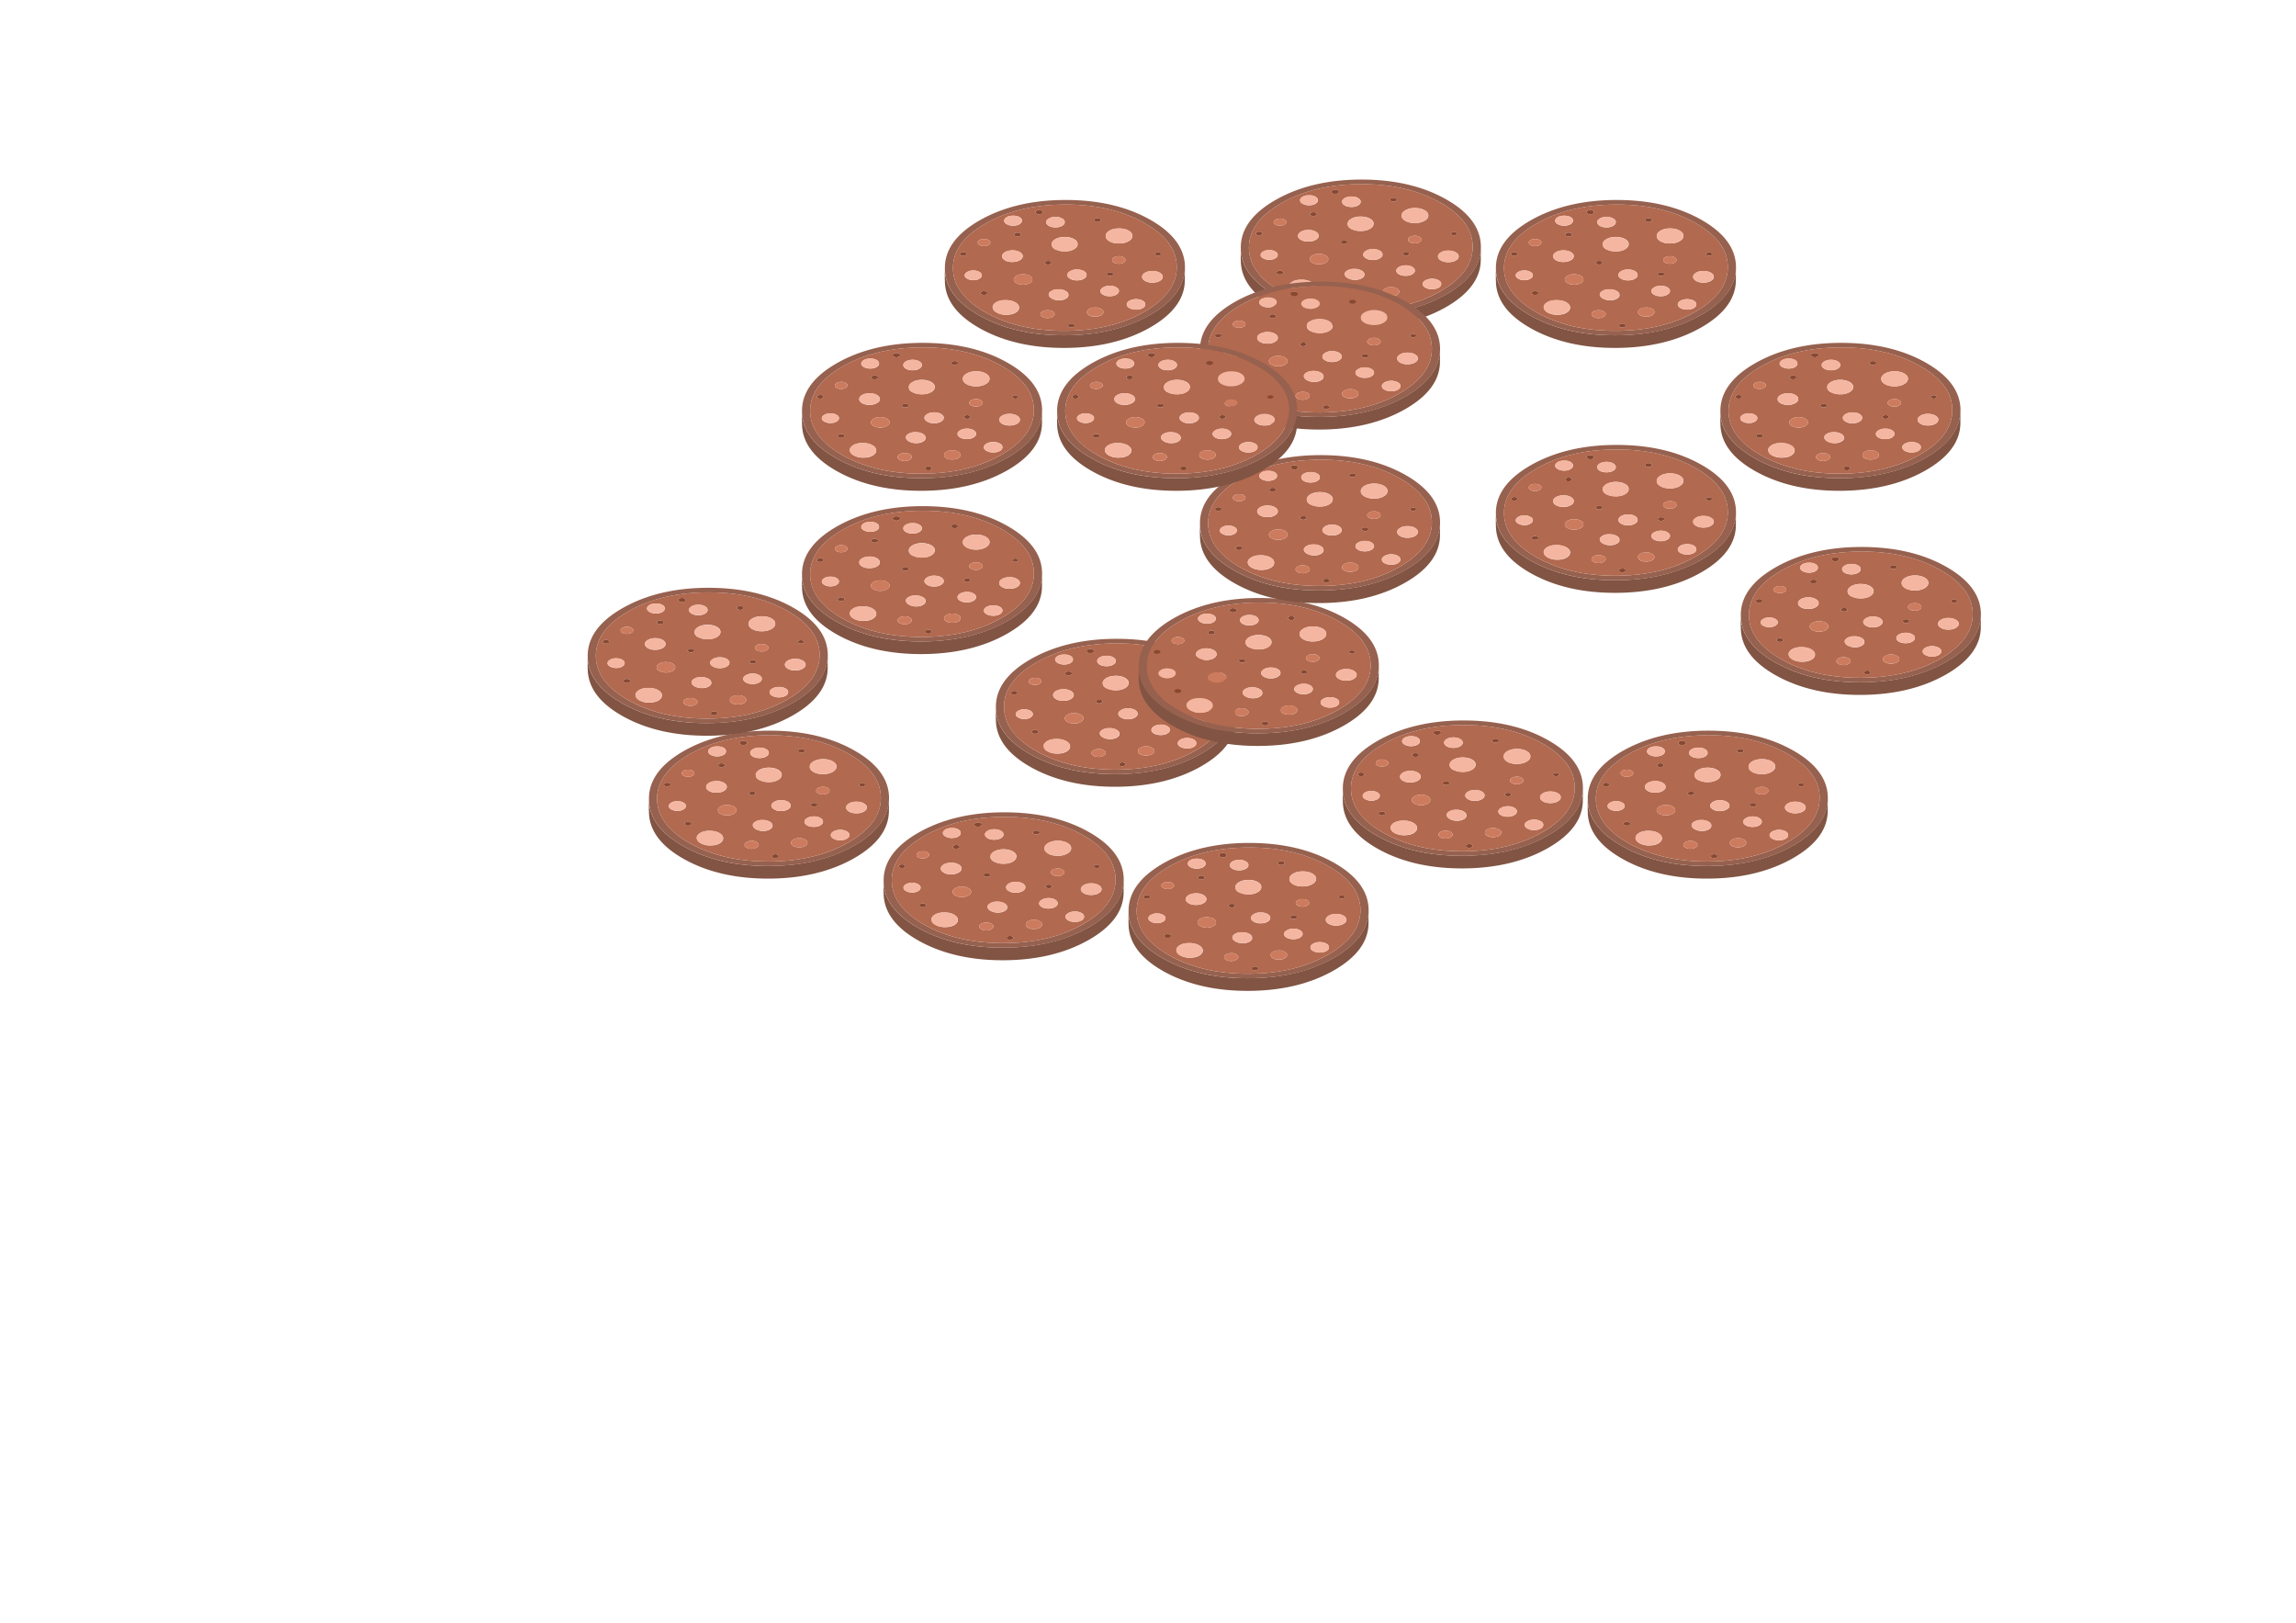 <svg xmlns="http://www.w3.org/2000/svg" xmlns:xlink="http://www.w3.org/1999/xlink" width="225" height="159" xmlns:v="https://vecta.io/nano"><style><![CDATA[.B{fill:#815443}.C{fill:#96614f}.D{fill:#b1694f}.E{fill:#f4b6a1}.F{fill:#884832}.G{fill:#cd7b5e}]]></style><g fill-rule="nonzero"><use xlink:href="#B" class="B"/><use xlink:href="#C" class="C"/><path d="M64.813 76.516a3.79 3.79 0 0 0-.422 1.786c.02 1.703 1.1 3.152 3.264 4.348 2.154 1.19 4.74 1.778 7.76 1.762s5.596-.644 7.73-1.867 3.185-2.686 3.174-4.39a3.85 3.85 0 0 0-.422-1.73c-.504-.98-1.45-1.856-2.842-2.627-2.154-1.19-4.74-1.775-7.76-1.754-3.03.02-5.607.644-7.73 1.867-1.348.77-2.265 1.64-2.752 2.603h0zm8.395-3.718c0 .054-.035.103-.105.146h-.008c-.065.038-.15.06-.252.065a.48.48 0 0 1-.13-.016c-.05-.01-.09-.027-.122-.05-.07-.033-.108-.08-.114-.146 0-.06.035-.108.105-.145.07-.043.157-.065.26-.065a.58.58 0 0 1 .26.065c.076.037.11.086.106.145h0zm.576.614c.184-.103.398-.153.64-.153.26-.005.476.043.65.145.18.097.268.216.268.356.005.146-.08.27-.26.372s-.392.153-.642.153-.47-.05-.65-.145c-.173-.103-.263-.223-.268-.364 0-.14.087-.26.26-.363h0zm-4.116-.137c.163-.092.363-.137.6-.137.254-.005.465.038.633.13a.23.23 0 0 1 .057.04c.13.08.192.186.187.315.005.135-.076.25-.243.348s-.373.145-.617.145a1.22 1.22 0 0 1-.617-.145.49.49 0 0 1-.243-.235c-.01-.033-.02-.068-.024-.105.01-.14.1-.258.267-.356h0zm1.283 1.835a.46.46 0 0 1-.236.056c-.092.005-.17-.01-.236-.05s-.098-.08-.098-.13c0-.054.033-.103.098-.145a.5.5 0 0 1 .227-.049c.092 0 .17.016.235.05.065.038.098.084.098.137.006.05-.024.092-.09.13h0zm-.74 1.423c.276 0 .514.054.714.162.2.113.3.248.3.404.005.156-.092.29-.292.404-.195.113-.433.17-.714.17-.282.005-.522-.05-.723-.162-.195-.108-.292-.24-.292-.396 0-.162.098-.3.292-.412.195-.108.433-.164.714-.17h0zm.406 2.49a1.25 1.25 0 0 1 .633-.153c.254 0 .47.05.65.145.18.103.268.223.268.364.005.14-.08.26-.26.364a1.24 1.24 0 0 1-.642.153 1.33 1.33 0 0 1-.641-.145c-.18-.097-.27-.218-.276-.364.005-.14.095-.262.268-.364h0zm3.824-2.57c-.254-.14-.38-.3-.373-.51-.005-.194.114-.364.357-.51.25-.14.552-.213.91-.218.352 0 .652.07.9.2.25.135.373.302.373.5 0 .205-.124.377-.373.517-.243.14-.54.2-.885.2-.357-.001-.66-.07-.91-.203h0zm-1.055 1.293c0-.05.033-.09.098-.12.06-.038.135-.056.227-.056.092-.005.168.01.227.05.065.033.098.075.098.13s-.03.097-.09.13a.52.52 0 0 1-.235.049.47.47 0 0 1-.227-.049c-.06-.033-.093-.075-.098-.13h0zm-6.39-2.223c.114-.07.257-.105.43-.105a.8.8 0 0 1 .439.097c.12.065.182.145.187.242 0 .097-.06.18-.18.25s-.263.105-.43.105c-.184 0-.333-.032-.446-.097-.124-.07-.184-.15-.18-.242-.001-.097.06-.18.178-.25h0zm-1.835 1.487c-.065-.038-.098-.08-.098-.13 0-.054.033-.097.098-.13a.53.53 0 0 1 .219-.057c.092 0 .17.02.235.057.06.033.09.073.09.12 0 .054-.03.097-.09.13a.52.52 0 0 1-.235.065c-.086-.006-.16-.025-.22-.057h0zm.633 2.303c-.168-.087-.252-.194-.252-.324s.08-.242.243-.34.36-.145.593-.145.43.046.593.137c.168.092.25.202.243.33.005.13-.073.242-.236.34s-.36.145-.593.145c-.227 0-.424-.05-.592-.145h0zm1.396 1.27a.52.52 0 0 1 .235-.065.53.53 0 0 1 .236.065c.065.033.098.073.098.12 0 .054-.033.1-.098.137a.46.46 0 0 1-.236.056.52.52 0 0 1-.235-.049c-.065-.038-.098-.084-.098-.137s.033-.097.098-.13h0zm6.584.3c-.005-.15.086-.277.276-.38.184-.108.406-.16.665-.153.27-.005.5.046.7.153.195.103.292.232.292.388.01.15-.076.277-.26.38-.19.108-.417.16-.682.153a1.46 1.46 0 0 1-.674-.162c-.195-.108-.298-.235-.308-.38h0zm-.812 1.908c0-.108.068-.202.203-.283.135-.075.298-.113.487-.113a.93.93 0 0 1 .487.105c.14.075.21.167.21.275s-.068.2-.203.275-.298.12-.487.12-.352-.038-.487-.113-.206-.165-.21-.267h0zm-4.684-.663c-.005-.2.117-.372.365-.517.243-.14.544-.2.9-.2.362 0 .67.07.926.2.26.146.4.318.4.517.005.204-.114.377-.357.517s-.546.2-.9.2a1.92 1.92 0 0 1-.926-.21c-.255-.14-.385-.312-.4-.517h0zm13.314-7.533c.254.14.382.312.382.517s-.127.38-.382.525-.56.218-.917.218c-.362.005-.674-.062-.933-.202-.26-.146-.387-.32-.382-.526-.005-.205.12-.38.373-.526s.563-.218.926-.218.673.07.933.21h0zm2.68 2.417c-.054-.033-.08-.07-.08-.113 0-.05.027-.09.08-.12.06-.033.13-.05.21-.05s.152.016.21.05c.06.027.09.065.09.113s-.03.09-.09.12c-.054.033-.122.05-.203.05-.082-.006-.155-.022-.22-.05h0zm-1.056 1.713c.195-.113.433-.17.714-.17s.52.054.714.162c.2.108.303.242.308.404 0 .156-.098.29-.292.404s-.433.17-.714.17c-.287.005-.527-.05-.723-.162-.2-.108-.3-.242-.3-.404.001-.156.098-.29.293-.404h0zM78.54 73.38c.092 0 .17.016.236.05.065.038.1.086.105.145 0 .05-.033.09-.098.12-.065.043-.143.065-.236.065-.092-.005-.17-.027-.236-.065-.065-.033-.098-.073-.098-.12-.005-.05.024-.094.09-.137.066-.037.145-.056.236-.056h0zm-2.655 5.94c-.19-.103-.287-.226-.292-.372.005-.145.1-.272.284-.38s.403-.162.658-.162c.265 0 .492.05.682.153.18.108.268.232.268.372.005.146-.084.272-.268.38-.18.108-.403.162-.674.162-.254.006-.473-.046-.658-.153h0zm4.1-1.842c0-.103.062-.19.187-.267.124-.07.28-.108.463-.113s.34.03.47.105c.124.07.187.156.187.258 0 .108-.062.197-.187.267-.124.075-.276.113-.455.113-.19 0-.346-.038-.47-.113-.13-.07-.195-.153-.195-.25h0zm.114 1.382c0 .054-.03.097-.09.13a.5.5 0 0 1-.227.049c-.092 0-.17-.016-.236-.05-.06-.033-.09-.073-.09-.12 0-.054.03-.097.09-.13.065-.038.14-.057.227-.057.092-.005.168.01.227.05.065.033.098.076.098.13h0zM79.735 80c.254-.005.47.043.65.145s.268.218.268.364-.086.267-.26.364c-.173.103-.4.153-.65.153-.243 0-.457-.05-.64-.146-.18-.103-.268-.22-.268-.356 0-.145.09-.267.268-.364.173-.102.384-.156.633-.16h0zm-.836 2.894c-.157.086-.346.13-.568.13-.222.005-.414-.035-.576-.12s-.233-.194-.227-.324c-.005-.13.07-.237.227-.323.152-.092.34-.135.568-.13a1.06 1.06 0 0 1 .568.129c.157.086.236.19.236.315s-.076.232-.228.324h0zm-2.687 1.13c-.065.038-.14.06-.227.065a.52.52 0 0 1-.235-.065c-.065-.038-.1-.08-.105-.13 0-.05.033-.092.098-.13a.52.52 0 0 1 .235-.065c.092 0 .17.02.235.056s.1.084.105.137c-.005.05-.04.092-.105.13h0zm6.763-1.835c-.18.097-.392.145-.64.145a1.33 1.33 0 0 1-.641-.145c-.18-.097-.27-.216-.276-.356 0-.14.086-.26.26-.364.184-.103.398-.156.64-.162.254 0 .47.05.65.145s.268.218.268.364c.006.146-.08.27-.26.372z" class="D"/><use xlink:href="#D" class="E"/><use xlink:href="#E" class="F"/><use xlink:href="#F" class="G"/><use xlink:href="#B" x="47" y="11" class="B"/><use xlink:href="#C" x="47" y="11" class="C"/><use xlink:href="#G" class="D"/><use xlink:href="#D" x="47" y="11" class="E"/><use xlink:href="#E" x="47" y="11" class="F"/><use xlink:href="#F" x="47" y="11" class="G"/><use xlink:href="#B" x="68" y="-1" class="B"/><use xlink:href="#H" class="C"/><use xlink:href="#I" class="D"/><use xlink:href="#J" class="E"/><use xlink:href="#K" class="F"/><use xlink:href="#L" class="G"/><use xlink:href="#B" x="15" y="-22" class="B"/><use xlink:href="#C" x="15" y="-22" class="C"/><path d="M79.813 54.516a3.79 3.79 0 0 0-.422 1.786c.02 1.703 1.1 3.152 3.264 4.348 2.154 1.19 4.74 1.778 7.76 1.762s5.596-.644 7.73-1.867 3.185-2.686 3.174-4.39a3.85 3.85 0 0 0-.422-1.73c-.504-.98-1.45-1.856-2.842-2.627-2.154-1.19-4.74-1.775-7.76-1.754-3.03.02-5.607.644-7.73 1.867-1.348.77-2.265 1.64-2.752 2.603h0zm8.395-3.718c0 .054-.035.103-.105.146h-.008c-.065.038-.15.06-.252.065a.48.48 0 0 1-.13-.016c-.05-.01-.09-.027-.122-.05-.07-.033-.108-.08-.114-.146 0-.06.035-.108.105-.145.07-.043.157-.065.26-.065a.58.58 0 0 1 .26.065c.076.037.11.086.106.145h0zm.576.614c.184-.103.398-.153.64-.153.26-.005.476.043.65.145.18.097.268.216.268.356.005.146-.08.27-.26.372s-.392.153-.642.153-.47-.05-.65-.145c-.173-.103-.263-.223-.268-.364 0-.14.087-.26.26-.363h0zm-4.116-.137c.163-.092.363-.137.6-.137.254-.005.465.038.633.13a.23.23 0 0 1 .057.04c.13.08.192.186.187.315.005.135-.076.25-.243.348s-.373.145-.617.145a1.22 1.22 0 0 1-.617-.145.49.49 0 0 1-.243-.235c-.01-.033-.02-.068-.024-.105.01-.14.1-.258.267-.356h0zm1.283 1.835a.46.46 0 0 1-.236.056c-.092.005-.17-.01-.236-.05s-.098-.08-.098-.13c0-.054.033-.103.098-.145a.5.5 0 0 1 .227-.049c.092 0 .17.016.235.05.065.038.098.084.098.137.006.05-.024.092-.09.13h0zm-.74 1.423c.276 0 .514.054.714.162.2.113.3.248.3.404.005.156-.092.29-.292.404-.195.113-.433.17-.714.17-.282.005-.522-.05-.723-.162-.195-.108-.292-.24-.292-.396 0-.162.098-.3.292-.412.195-.108.433-.164.714-.17h0zm.406 2.49a1.25 1.25 0 0 1 .633-.153c.254 0 .47.05.65.145.18.103.268.223.268.364.005.14-.08.26-.26.364a1.24 1.24 0 0 1-.642.153 1.33 1.33 0 0 1-.641-.145c-.18-.097-.27-.218-.276-.364.005-.14.095-.262.268-.364h0zm3.824-2.57c-.254-.14-.38-.3-.373-.51-.005-.194.114-.364.357-.51.25-.14.552-.213.91-.218.352 0 .652.07.9.2.25.135.373.302.373.5 0 .205-.124.377-.373.517-.243.14-.54.2-.885.2-.357-.001-.66-.07-.91-.203h0zm-1.055 1.293c0-.05.033-.09.098-.12.06-.038.135-.056.227-.056.092-.005.168.01.227.05.065.033.098.075.098.13s-.03.097-.09.13a.52.52 0 0 1-.235.049.47.47 0 0 1-.227-.049c-.06-.033-.093-.075-.098-.13h0zm-6.39-2.223c.114-.07.257-.105.43-.105a.8.8 0 0 1 .439.097c.12.065.182.145.187.242 0 .097-.06.18-.18.25s-.263.105-.43.105c-.184 0-.333-.032-.446-.097-.124-.07-.184-.15-.18-.242-.001-.097.06-.18.178-.25h0zm-1.835 1.487c-.065-.038-.098-.08-.098-.13 0-.054.033-.097.098-.13a.53.53 0 0 1 .219-.057c.092 0 .17.02.235.057.06.033.09.073.09.12 0 .054-.03.097-.09.13a.52.52 0 0 1-.235.065c-.086-.006-.16-.025-.22-.057h0zm.633 2.303c-.168-.087-.252-.194-.252-.324s.08-.242.243-.34.36-.145.593-.145.43.046.593.137c.168.092.25.202.243.33.005.13-.073.242-.236.34s-.36.145-.593.145c-.227 0-.424-.05-.592-.145h0zm1.396 1.27a.52.52 0 0 1 .235-.065.53.53 0 0 1 .236.065c.065.033.098.073.098.12 0 .054-.033.1-.098.137a.46.46 0 0 1-.236.056.52.52 0 0 1-.235-.049c-.065-.038-.098-.084-.098-.137s.033-.097.098-.13h0zm6.584.3c-.005-.15.086-.277.276-.38.184-.108.406-.16.665-.153.27-.005.5.046.7.153.195.103.292.232.292.388.01.15-.076.277-.26.38-.19.108-.417.16-.682.153a1.46 1.46 0 0 1-.674-.162c-.195-.108-.298-.235-.308-.38h0zm-.812 1.908c0-.108.068-.202.203-.283.135-.075.298-.113.487-.113a.93.93 0 0 1 .487.105c.14.075.21.167.21.275s-.068.2-.203.275-.298.12-.487.12-.352-.038-.487-.113-.206-.165-.21-.267h0zm-4.684-.663c-.005-.2.117-.372.365-.517.243-.14.544-.2.9-.2.362 0 .67.07.926.2.26.146.4.318.4.517.005.204-.114.377-.357.517s-.546.2-.9.2a1.92 1.92 0 0 1-.926-.21c-.255-.14-.385-.312-.4-.517h0zm13.314-7.533c.254.14.382.312.382.517s-.127.38-.382.525-.56.218-.917.218c-.362.005-.674-.062-.933-.202-.26-.146-.387-.32-.382-.526-.005-.205.12-.38.373-.526s.563-.218.926-.218.673.07.933.21h0zm2.68 2.417c-.054-.033-.08-.07-.08-.113 0-.05.027-.09.08-.12.06-.033.13-.05.21-.05s.152.016.21.05c.06.027.09.065.09.113s-.03.09-.09.12c-.054.033-.122.05-.203.05-.082-.006-.155-.022-.22-.05h0zm-1.056 1.713c.195-.113.433-.17.714-.17s.52.054.714.162c.2.108.303.242.308.404 0 .156-.098.29-.292.404s-.433.17-.714.17c-.287.005-.527-.05-.723-.162-.2-.108-.3-.242-.3-.404.001-.156.098-.29.293-.404h0zM93.54 51.38c.092 0 .17.016.236.05.065.038.1.086.105.145 0 .05-.033.09-.098.12-.065.043-.143.065-.236.065-.092-.005-.17-.027-.236-.065-.065-.033-.098-.073-.098-.12-.005-.05.024-.094.09-.137.066-.037.145-.056.236-.056h0zm-2.655 5.94c-.19-.103-.287-.226-.292-.372.005-.145.1-.272.284-.38s.403-.162.658-.162c.265 0 .492.05.682.153.18.108.268.232.268.372.005.146-.084.272-.268.38-.18.108-.403.162-.674.162-.254.006-.473-.046-.658-.153h0zm4.1-1.842c0-.103.062-.19.187-.267.124-.07.28-.108.463-.113s.34.03.47.105c.124.07.187.156.187.258 0 .108-.062.197-.187.267-.124.075-.276.113-.455.113-.19 0-.346-.038-.47-.113-.13-.07-.195-.153-.195-.25h0zm.114 1.382c0 .054-.03.097-.09.13a.5.5 0 0 1-.227.049c-.092 0-.17-.016-.236-.05-.06-.033-.09-.073-.09-.12 0-.054.03-.097.09-.13.065-.038.14-.057.227-.057.092-.005.168.01.227.05.065.033.098.076.098.13h0zM94.735 58c.254-.005.47.043.65.145s.268.218.268.364-.086.267-.26.364c-.173.103-.4.153-.65.153-.243 0-.457-.05-.64-.146-.18-.103-.268-.22-.268-.356 0-.145.09-.267.268-.364.173-.102.384-.156.633-.16h0zm-.836 2.894c-.157.086-.346.13-.568.13-.222.005-.414-.035-.576-.12s-.233-.194-.227-.324c-.005-.13.07-.237.227-.323.152-.092.34-.135.568-.13a1.06 1.06 0 0 1 .568.129c.157.086.236.19.236.315s-.076.232-.228.324h0zm-2.687 1.13c-.065.038-.14.06-.227.065a.52.52 0 0 1-.235-.065c-.065-.038-.1-.08-.105-.13 0-.05.033-.092.098-.13a.52.52 0 0 1 .235-.065c.092 0 .17.02.235.056s.1.084.105.137c-.005.05-.04.092-.105.13h0zm6.763-1.835c-.18.097-.392.145-.64.145a1.33 1.33 0 0 1-.641-.145c-.18-.097-.27-.216-.276-.356 0-.14.086-.26.26-.364.184-.103.398-.156.64-.162.254 0 .47.05.65.145s.268.218.268.364c.006.146-.08.27-.26.372z" class="D"/><use xlink:href="#D" x="15" y="-22" class="E"/><use xlink:href="#E" x="15" y="-22" class="F"/><use xlink:href="#F" x="15" y="-22" class="G"/><use xlink:href="#B" x="-6" y="-14" class="B"/><use xlink:href="#C" x="-6" y="-14" class="C"/><path d="M58.813 62.516a3.79 3.79 0 0 0-.422 1.786c.02 1.703 1.1 3.152 3.264 4.348 2.154 1.19 4.74 1.778 7.76 1.762s5.596-.644 7.73-1.867 3.185-2.686 3.174-4.39a3.85 3.85 0 0 0-.422-1.73c-.504-.98-1.45-1.856-2.842-2.627-2.154-1.19-4.74-1.775-7.76-1.754-3.03.02-5.607.644-7.73 1.867-1.348.77-2.265 1.64-2.752 2.603h0zm8.395-3.718c0 .054-.035.103-.105.146h-.008c-.065.038-.15.06-.252.065a.48.48 0 0 1-.13-.016c-.05-.01-.09-.027-.122-.05-.07-.033-.108-.08-.114-.146 0-.06.035-.108.105-.145.07-.043.157-.065.26-.065a.58.58 0 0 1 .26.065c.076.037.11.086.106.145h0zm.576.614c.184-.103.398-.153.64-.153.26-.005.476.043.65.145.18.097.268.216.268.356.005.146-.08.27-.26.372s-.392.153-.642.153-.47-.05-.65-.145c-.173-.103-.263-.223-.268-.364 0-.14.087-.26.26-.363h0zm-4.116-.137c.163-.092.363-.137.6-.137.254-.005.465.038.633.13a.23.23 0 0 1 .057.04c.13.08.192.186.187.315.005.135-.076.25-.243.348s-.373.145-.617.145a1.22 1.22 0 0 1-.617-.145.49.49 0 0 1-.243-.235c-.01-.033-.02-.068-.024-.105.01-.14.1-.258.267-.356h0zm1.283 1.835a.46.46 0 0 1-.236.056c-.092.005-.17-.01-.236-.05s-.098-.08-.098-.13c0-.054.033-.103.098-.145a.5.5 0 0 1 .227-.049c.092 0 .17.016.235.05.065.038.098.084.098.137.006.05-.024.092-.09.13h0zm-.74 1.423c.276 0 .514.054.714.162.2.113.3.248.3.404.005.156-.092.29-.292.404-.195.113-.433.17-.714.17-.282.005-.522-.05-.723-.162-.195-.108-.292-.24-.292-.396 0-.162.098-.3.292-.412.195-.108.433-.164.714-.17h0zm.406 2.49a1.25 1.25 0 0 1 .633-.153c.254 0 .47.05.65.145.18.103.268.223.268.364.005.14-.08.26-.26.364a1.24 1.24 0 0 1-.642.153 1.33 1.33 0 0 1-.641-.145c-.18-.097-.27-.218-.276-.364.005-.14.095-.262.268-.364h0zm3.824-2.57c-.254-.14-.38-.3-.373-.51-.005-.194.114-.364.357-.51.25-.14.552-.213.91-.218.352 0 .652.07.9.2.25.135.373.302.373.5 0 .205-.124.377-.373.517-.243.14-.54.2-.885.2-.357-.001-.66-.07-.91-.203h0zm-1.055 1.293c0-.05.033-.09.098-.12.06-.038.135-.056.227-.056.092-.005.168.01.227.05.065.033.098.075.098.13s-.03.097-.09.13a.52.52 0 0 1-.235.049.47.47 0 0 1-.227-.049c-.06-.033-.093-.075-.098-.13h0zm-6.39-2.223c.114-.07.257-.105.43-.105a.8.8 0 0 1 .439.097c.12.065.182.145.187.242 0 .097-.06.18-.18.25s-.262.105-.43.105c-.184 0-.333-.032-.446-.097-.124-.07-.184-.15-.18-.242-.001-.097.06-.18.178-.25h0zm-1.835 1.487c-.065-.038-.098-.08-.098-.13 0-.054.033-.097.098-.13a.53.53 0 0 1 .219-.057c.092 0 .17.02.235.057.06.033.09.073.09.12 0 .054-.03.097-.09.13a.52.52 0 0 1-.235.065c-.086-.006-.16-.025-.22-.057h0zm.633 2.303c-.168-.087-.252-.194-.252-.324s.08-.242.243-.34.36-.145.593-.145.43.046.593.137c.168.092.25.202.243.33.005.13-.073.242-.236.34s-.36.145-.593.145c-.227 0-.424-.05-.592-.145h0zm1.396 1.27a.52.52 0 0 1 .235-.065.53.53 0 0 1 .236.065c.065.033.098.073.098.12 0 .054-.033.1-.098.137a.46.46 0 0 1-.236.056.52.52 0 0 1-.235-.049c-.065-.038-.098-.084-.098-.137s.033-.097.098-.13h0zm6.584.3c-.005-.15.086-.277.276-.38.184-.108.406-.16.665-.153.27-.005.5.046.7.153.195.103.292.232.292.388.01.15-.076.277-.26.38-.19.108-.417.16-.682.153a1.46 1.46 0 0 1-.674-.162c-.195-.108-.298-.235-.308-.38h0zm-.812 1.908c0-.108.068-.202.203-.283.135-.075.298-.113.487-.113a.93.93 0 0 1 .487.105c.14.075.21.167.21.275s-.068.2-.203.275-.298.12-.487.12-.352-.038-.487-.113-.206-.165-.21-.267h0zm-4.684-.663c-.005-.2.117-.372.365-.517.243-.14.544-.2.9-.2.362 0 .67.07.926.2.26.146.4.318.4.517.005.204-.114.377-.357.517s-.546.2-.9.2a1.92 1.92 0 0 1-.926-.21c-.255-.14-.385-.312-.4-.517h0zm13.314-7.533c.254.14.382.312.382.517s-.127.38-.382.525-.56.218-.917.218c-.362.005-.674-.062-.933-.202-.26-.146-.387-.32-.382-.526-.005-.205.12-.38.373-.526s.563-.218.926-.218.673.07.933.21h0zm2.68 2.417c-.054-.033-.08-.07-.08-.113 0-.05.027-.09.08-.12.06-.033.13-.05.21-.05s.152.016.21.05c.06.027.09.065.09.113s-.03.09-.09.12c-.054.033-.122.05-.203.05-.082-.006-.155-.022-.22-.05h0zm-1.056 1.713c.195-.113.433-.17.714-.17s.52.054.714.162c.2.108.303.242.308.404 0 .156-.098.29-.292.404s-.433.17-.714.17c-.287.005-.527-.05-.723-.162-.2-.108-.3-.242-.3-.404.001-.156.098-.29.293-.404h0zM72.54 59.38c.092 0 .17.016.236.05.065.038.1.086.105.145 0 .05-.033.09-.098.12-.065.043-.143.065-.236.065-.092-.005-.17-.027-.236-.065-.065-.033-.098-.073-.098-.12-.005-.05.024-.094.09-.137.066-.037.145-.056.236-.056h0zm-2.655 5.94c-.19-.103-.287-.226-.292-.372.005-.145.1-.272.284-.38s.403-.162.658-.162c.265 0 .492.05.682.153.18.108.268.232.268.372.005.146-.084.272-.268.38-.18.108-.403.162-.674.162-.254.006-.473-.046-.658-.153h0zm4.1-1.842c0-.103.062-.19.187-.267.124-.07.28-.108.463-.113s.34.03.47.105c.124.07.187.156.187.258 0 .108-.062.197-.187.267-.124.075-.276.113-.455.113-.19 0-.346-.038-.47-.113-.13-.07-.195-.153-.195-.25h0zm.114 1.382c0 .054-.03.097-.09.13a.5.5 0 0 1-.227.049c-.092 0-.17-.016-.236-.05-.06-.033-.09-.073-.09-.12 0-.054.03-.097.09-.13.065-.038.14-.057.227-.057.092-.005.168.01.227.05.065.033.098.076.098.13h0zM73.735 66c.254-.005.47.043.65.145s.268.218.268.364-.086.267-.26.364c-.173.103-.4.153-.65.153-.243 0-.457-.05-.64-.146-.18-.103-.268-.22-.268-.356 0-.145.09-.267.268-.364.173-.102.384-.156.633-.16h0zm-.836 2.894c-.157.086-.346.13-.568.13-.222.005-.414-.035-.576-.12s-.233-.194-.227-.324c-.005-.13.07-.237.227-.323.152-.092.34-.135.568-.13a1.06 1.06 0 0 1 .568.129c.157.086.236.19.236.315s-.076.232-.228.324h0zm-2.687 1.13c-.065.038-.14.06-.227.065a.52.52 0 0 1-.235-.065c-.065-.038-.1-.08-.105-.13 0-.05.033-.092.098-.13a.52.52 0 0 1 .235-.065c.092 0 .17.02.235.056s.1.084.105.137c-.005.05-.04.092-.105.13h0zm6.763-1.835c-.18.097-.392.145-.64.145a1.33 1.33 0 0 1-.641-.145c-.18-.097-.27-.216-.276-.356 0-.14.086-.26.26-.364.184-.103.398-.156.64-.162.254 0 .47.05.65.145s.268.218.268.364c.006.146-.08.27-.26.372z" class="D"/><path d="M76.333 68.335a1.33 1.33 0 0 0 .641-.145c.18-.103.265-.226.26-.372 0-.145-.09-.267-.268-.364s-.395-.145-.65-.145c-.243.005-.457.06-.64.162-.173.103-.26.223-.26.364.005.14.098.26.276.356s.392.145.64.145h0zm-1.95-2.2c-.18-.103-.395-.15-.65-.145-.25.005-.46.06-.633.162-.18.097-.268.218-.268.364 0 .135.09.253.268.356.184.097.398.146.64.146.26 0 .476-.05.65-.153.173-.097.26-.218.26-.364s-.09-.268-.267-.364h0zm-4.8-1.196c.005.145.103.27.292.372.184.108.403.16.658.153.27 0 .495-.054.674-.162.184-.108.273-.235.268-.38 0-.14-.09-.264-.268-.372-.19-.103-.417-.153-.682-.153-.254 0-.474.054-.658.162s-.278.234-.284.38h0zm8.338-.396c-.282 0-.52.057-.714.17s-.292.248-.292.404c0 .162.1.296.3.404.195.113.436.167.723.162.282 0 .52-.056.714-.17s.292-.248.292-.404c-.005-.162-.108-.296-.308-.404s-.434-.162-.715-.162h0zm-1.957-3.444c0-.205-.127-.377-.382-.517-.26-.14-.57-.2-.933-.2s-.67.073-.926.218-.38.32-.373.526c-.005.205.12.38.382.526.26.14.57.207.933.202.357 0 .663-.073.917-.218s.382-.32.382-.526h0zm-13.33 6.498c-.25.146-.37.318-.365.517s.135.377.4.517.568.2.926.2c.362 0 .665-.07.9-.2s.362-.312.357-.517c0-.2-.13-.372-.4-.517-.254-.14-.563-.2-.926-.2-.357.001-.657.07-.9.2h0zm5.407-1.107c-.19.103-.282.23-.276.38.01.146.114.272.308.38a1.46 1.46 0 0 0 .674.162c.265.005.492-.046.682-.153.184-.103.27-.23.26-.38 0-.156-.098-.286-.292-.388a1.32 1.32 0 0 0-.69-.153c-.26-.006-.482.046-.665.153h0zm-8.508-1.512c0 .13.084.237.252.324.168.097.365.145.593.145a1.14 1.14 0 0 0 .593-.145c.163-.097.24-.2.236-.34.005-.13-.076-.24-.243-.33-.163-.09-.36-.137-.593-.137a1.14 1.14 0 0 0-.593.145c-.163.097-.244.2-.244.34h0zm8.524-3.047c-.005.2.12.37.373.51.25.135.552.202.9.202.346 0 .64-.07.885-.2s.373-.312.373-.517c0-.2-.124-.366-.373-.5s-.55-.2-.9-.2c-.357.005-.66.078-.91.218-.244.147-.363.316-.358.5h0zm-3.142.752c-.2-.108-.44-.162-.714-.162-.282.005-.52.062-.714.17-.195.113-.292.25-.292.412 0 .156.098.288.292.396a1.39 1.39 0 0 0 .723.162c.282 0 .52-.056.714-.17.2-.113.298-.248.292-.404 0-.156-.1-.29-.3-.404h0zm-.658-3.556c-.238 0-.44.046-.6.137-.168.097-.257.216-.268.356a.59.59 0 0 0 .024.105c.038.09.12.17.243.235.168.097.373.145.617.145s.45-.05.617-.145.25-.213.243-.348c.005-.13-.057-.235-.187-.315a.21.21 0 0 0-.057-.04c-.167-.092-.378-.135-.633-.13h0zm4.157.12c-.243 0-.457.05-.64.153-.173.103-.26.223-.26.364.005.14.095.26.268.364.18.097.395.145.65.145.25 0 .463-.05.642-.153s.265-.226.26-.372c0-.14-.09-.258-.268-.356-.173-.103-.4-.15-.65-.146z" class="E"/><use xlink:href="#E" x="-6" y="-14" class="F"/><path d="M72.33 69.022c.222 0 .41-.043.568-.13.152-.092.227-.2.227-.324s-.08-.23-.236-.315c-.157-.092-.346-.135-.568-.13-.227-.005-.417.038-.568.13-.157.086-.233.194-.227.323-.005.13.07.237.227.324a1.15 1.15 0 0 0 .577.121h0zm1.843-5.81c-.124.075-.187.164-.187.267 0 .097.065.18.195.25.124.075.282.113.47.113.18 0 .33-.038.455-.113.124-.07.187-.16.187-.267 0-.103-.062-.188-.187-.258-.13-.075-.287-.1-.47-.105s-.338.042-.463.113h0zm-7.007 5.294c-.135.08-.203.175-.203.283.005.103.076.19.21.267s.298.113.487.113.352-.04.487-.12c.135-.075.203-.167.203-.275s-.07-.2-.21-.275a.93.93 0 0 0-.487-.105c-.19.001-.35.04-.487.114h0zm-5.74-7.088c-.173 0-.317.035-.43.105-.12.07-.18.153-.18.25-.005.092.054.172.18.242.114.065.262.097.446.097.168 0 .31-.035.43-.105s.18-.153.18-.25c-.005-.097-.068-.178-.187-.242-.12-.07-.265-.103-.438-.097h0zm3.824 3.45a1.25 1.25 0 0 0-.633.153c-.173.103-.263.223-.268.364.005.145.098.267.276.364s.392.145.64.145c.254 0 .468-.05.642-.153.18-.103.265-.223.26-.364 0-.14-.09-.26-.268-.364-.18-.097-.395-.145-.65-.145z" class="G"/><use xlink:href="#B" x="23" y="8" class="B"/><use xlink:href="#C" x="23" y="8" class="C"/><use xlink:href="#G" x="-24" y="-3" class="D"/><use xlink:href="#D" x="23" y="8" class="E"/><use xlink:href="#E" x="23" y="8" class="F"/><use xlink:href="#F" x="23" y="8" class="G"/><use xlink:href="#B" x="34" y="-9" class="B"/><use xlink:href="#C" x="34" y="-9" class="C"/><use xlink:href="#G" x="-13" y="-20" class="D"/><use xlink:href="#D" x="34" y="-9" class="E"/><use xlink:href="#E" x="34" y="-9" class="F"/><use xlink:href="#F" x="34" y="-9" class="G"/><use xlink:href="#B" x="48" y="-13" class="B"/><use xlink:href="#C" x="48" y="-13" class="C"/><use xlink:href="#M" class="D"/><use xlink:href="#D" x="48" y="-13" class="E"/><use xlink:href="#E" x="48" y="-13" class="F"/><use xlink:href="#N" class="G"/><use xlink:href="#B" x="92" class="B"/><use xlink:href="#H" x="24" y="1" class="C"/><use xlink:href="#I" x="24" y="1" class="D"/><use xlink:href="#J" x="24" y="1" class="E"/><use xlink:href="#K" x="24" y="1" class="F"/><use xlink:href="#L" x="24" y="1" class="G"/><use xlink:href="#B" x="58" y="-54" class="B"/><use xlink:href="#H" x="-10" y="-53" class="C"/><use xlink:href="#M" x="10" y="-41" class="D"/><path d="M140.333 28.335a1.33 1.33 0 0 0 .641-.145c.18-.103.265-.226.26-.372 0-.145-.09-.267-.268-.364s-.395-.145-.65-.145c-.243.005-.457.06-.64.162-.173.103-.26.223-.26.364.005.14.098.26.276.356s.392.145.64.145h0zm-1.95-2.2c-.18-.103-.395-.15-.65-.145-.25.005-.46.06-.633.162-.18.097-.268.218-.268.364 0 .135.09.253.268.356.184.097.398.146.64.146.26 0 .476-.05.65-.153.173-.097.26-.218.26-.364s-.09-.268-.267-.364h0zm-4.8-1.196c.005.145.103.27.292.372.184.108.403.16.658.153.27 0 .495-.054.674-.162.184-.108.273-.235.268-.38 0-.14-.09-.264-.268-.372-.19-.103-.417-.153-.682-.153-.254 0-.474.054-.658.162s-.278.234-.284.38h0zm8.338-.396c-.282 0-.52.057-.714.17s-.292.248-.292.404c0 .162.1.296.3.404.195.113.436.167.723.162.282 0 .52-.056.714-.17s.292-.248.292-.404c-.005-.162-.108-.296-.308-.404s-.434-.162-.715-.162h0zm-1.957-3.444c0-.205-.127-.377-.382-.517-.26-.14-.57-.2-.933-.2s-.67.073-.926.218-.38.32-.373.526c-.005.205.12.38.382.526.26.14.57.207.933.202.357 0 .663-.073.917-.218s.382-.32.382-.526h0zm-13.33 6.498c-.25.146-.37.318-.365.517s.135.377.4.517.568.2.926.2c.363 0 .665-.07.9-.2s.363-.312.357-.517c0-.2-.13-.372-.4-.517-.254-.14-.563-.2-.926-.2-.357.001-.657.07-.9.2h0zm5.407-1.107c-.19.103-.282.23-.276.38.01.146.114.272.308.38a1.46 1.46 0 0 0 .674.162c.265.005.492-.046.682-.153.184-.103.27-.23.26-.38 0-.156-.098-.286-.292-.388a1.32 1.32 0 0 0-.69-.153c-.26-.006-.482.046-.665.153h0zm-8.508-1.512c0 .13.084.237.252.324.168.097.365.145.593.145a1.14 1.14 0 0 0 .593-.145c.162-.097.24-.2.236-.34.005-.13-.076-.24-.243-.33-.163-.09-.36-.137-.593-.137a1.14 1.14 0 0 0-.593.145c-.162.097-.244.2-.244.34h0zm8.524-3.047c-.005.2.12.37.373.51.25.135.552.202.9.202.346 0 .64-.07.885-.2s.373-.312.373-.517c0-.2-.124-.366-.373-.5s-.55-.2-.9-.2c-.357.005-.66.078-.91.218-.244.147-.363.316-.358.5h0zm-3.142.752c-.2-.108-.44-.162-.714-.162-.282.005-.52.062-.714.17-.195.113-.292.25-.292.412 0 .156.098.288.292.396a1.39 1.39 0 0 0 .723.162c.282 0 .52-.056.714-.17.2-.113.298-.248.292-.404 0-.156-.1-.29-.3-.404h0zm-.658-3.556c-.238 0-.44.046-.6.137-.168.097-.257.216-.268.356a.59.59 0 0 0 .024.105c.038.09.12.17.243.235.168.097.373.145.617.145s.45-.05.617-.145.25-.213.243-.348c.005-.13-.057-.235-.187-.315a.21.21 0 0 0-.057-.04c-.167-.092-.378-.135-.633-.13h0zm4.157.12c-.243 0-.457.05-.64.153-.173.103-.26.223-.26.364.005.14.095.26.268.364.18.097.395.145.65.145.25 0 .463-.05.642-.153s.265-.226.26-.372c0-.14-.09-.258-.268-.356-.173-.103-.4-.15-.65-.146z" class="E"/><use xlink:href="#K" x="-10" y="-53" class="F"/><use xlink:href="#N" x="10" y="-41" class="G"/><use xlink:href="#B" x="15" y="-38" class="B"/><use xlink:href="#C" x="15" y="-38" class="C"/><path d="M79.813 38.516a3.79 3.79 0 0 0-.422 1.786c.02 1.703 1.1 3.152 3.264 4.348 2.154 1.19 4.74 1.778 7.76 1.762s5.596-.644 7.73-1.867 3.185-2.686 3.174-4.39a3.85 3.85 0 0 0-.422-1.73c-.504-.98-1.45-1.856-2.842-2.627-2.154-1.19-4.74-1.775-7.76-1.754-3.03.02-5.607.644-7.73 1.867-1.348.77-2.265 1.64-2.752 2.603h0zm8.395-3.718c0 .054-.035.103-.105.146h-.008c-.065.038-.15.06-.252.065a.48.48 0 0 1-.13-.016c-.05-.01-.09-.027-.122-.05-.07-.033-.108-.08-.114-.146 0-.06.035-.108.105-.145.07-.043.157-.065.26-.065a.58.58 0 0 1 .26.065c.076.037.11.086.106.145h0zm.576.614c.184-.103.398-.153.64-.153.26-.005.476.043.65.145.18.097.268.216.268.356.005.146-.08.27-.26.372s-.392.153-.642.153-.47-.05-.65-.145c-.173-.103-.263-.223-.268-.364 0-.14.087-.26.26-.363h0zm-4.116-.137c.163-.092.363-.137.6-.137.254-.005.465.038.633.13a.23.23 0 0 1 .057.04c.13.08.192.186.187.315.005.135-.076.25-.243.348s-.373.145-.617.145a1.22 1.22 0 0 1-.617-.145.49.49 0 0 1-.243-.235c-.01-.033-.02-.068-.024-.105.01-.14.1-.258.267-.356h0zm1.283 1.835a.46.46 0 0 1-.236.056c-.092.005-.17-.01-.236-.05s-.098-.08-.098-.13c0-.054.033-.103.098-.145a.5.5 0 0 1 .227-.049c.092 0 .17.016.235.05.065.038.098.084.098.137.006.05-.024.092-.09.13h0zm-.74 1.423c.276 0 .514.054.714.162.2.113.3.248.3.404.005.156-.092.29-.292.404-.195.113-.433.17-.714.17-.282.005-.522-.05-.723-.162-.195-.108-.292-.24-.292-.396 0-.162.098-.3.292-.412.195-.108.433-.164.714-.17h0zm.406 2.49a1.25 1.25 0 0 1 .633-.153c.254 0 .47.05.65.145.18.103.268.223.268.364.005.14-.08.26-.26.364a1.24 1.24 0 0 1-.642.153 1.33 1.33 0 0 1-.641-.145c-.18-.097-.27-.218-.276-.364.005-.14.095-.262.268-.364h0zm3.824-2.57c-.254-.14-.38-.3-.373-.51-.005-.194.114-.364.357-.51.25-.14.552-.213.91-.218.352 0 .652.07.9.2.25.135.373.302.373.5 0 .205-.124.377-.373.517-.243.14-.54.2-.885.2-.357-.001-.66-.07-.91-.203h0zm-1.055 1.293c0-.05.033-.09.098-.12.06-.038.135-.056.227-.056.092-.005.168.01.227.05.065.033.098.075.098.13s-.03.097-.09.13a.52.52 0 0 1-.235.049.47.47 0 0 1-.227-.049c-.06-.033-.093-.075-.098-.13h0zm-6.39-2.223c.114-.07.257-.105.43-.105a.8.8 0 0 1 .439.097c.12.065.182.145.187.242 0 .097-.06.18-.18.25s-.263.105-.43.105c-.184 0-.333-.032-.446-.097-.124-.07-.184-.15-.18-.242-.001-.097.06-.18.178-.25h0zm-1.835 1.487c-.065-.038-.098-.08-.098-.13 0-.054.033-.097.098-.13a.53.53 0 0 1 .219-.057c.092 0 .17.02.235.057.06.033.09.073.09.12 0 .054-.03.097-.09.13a.52.52 0 0 1-.235.065c-.086-.006-.16-.025-.22-.057h0zm.633 2.303c-.168-.087-.252-.194-.252-.324s.08-.242.243-.34.36-.145.593-.145.43.046.593.137c.168.092.25.202.243.33.005.13-.073.242-.236.34s-.36.145-.593.145c-.227 0-.424-.05-.592-.145h0zm1.396 1.27a.52.52 0 0 1 .235-.065.53.53 0 0 1 .236.065c.065.033.098.073.098.12 0 .054-.033.1-.098.137a.46.46 0 0 1-.236.056.52.52 0 0 1-.235-.049c-.065-.038-.098-.084-.098-.137s.033-.097.098-.13h0zm6.584.3c-.005-.15.086-.277.276-.38.184-.108.406-.16.665-.153.27-.005.5.046.7.153.195.103.292.232.292.388.01.15-.076.277-.26.38-.19.108-.417.16-.682.153a1.46 1.46 0 0 1-.674-.162c-.195-.108-.298-.235-.308-.38h0zm-.812 1.908c0-.108.068-.202.203-.283.135-.075.298-.113.487-.113a.93.93 0 0 1 .487.105c.14.075.21.167.21.275s-.068.2-.203.275-.298.12-.487.12-.352-.038-.487-.113-.206-.165-.21-.267h0zm-4.684-.663c-.005-.2.117-.372.365-.517.243-.14.544-.2.9-.2.362 0 .67.07.926.2.26.146.4.318.4.517.005.204-.114.377-.357.517s-.546.2-.9.2a1.92 1.92 0 0 1-.926-.21c-.255-.14-.385-.312-.4-.517h0zm13.314-7.533c.254.14.382.312.382.517s-.127.38-.382.525-.56.218-.917.218c-.362.005-.674-.062-.933-.202-.26-.146-.387-.32-.382-.526-.005-.205.12-.38.373-.526s.563-.218.926-.218.673.07.933.21h0zm2.68 2.417c-.054-.033-.08-.07-.08-.113 0-.05.027-.09.08-.12.06-.033.13-.05.21-.05s.152.016.21.05c.06.027.09.065.09.113s-.03.09-.09.12c-.054.033-.122.05-.203.05-.082-.006-.155-.022-.22-.05h0zm-1.056 1.713c.195-.113.433-.17.714-.17s.52.054.714.162c.2.108.303.242.308.404 0 .156-.098.29-.292.404s-.433.17-.714.17c-.287.005-.527-.05-.723-.162-.2-.108-.3-.242-.3-.404.001-.156.098-.29.293-.404h0zM93.54 35.38c.092 0 .17.016.236.05.065.038.1.086.105.145 0 .05-.033.09-.098.12-.065.043-.143.065-.236.065-.092-.005-.17-.027-.236-.065-.065-.033-.098-.073-.098-.12-.005-.05.024-.094.09-.137.066-.037.145-.056.236-.056h0zm-2.655 5.94c-.19-.103-.287-.226-.292-.372.005-.145.1-.272.284-.38s.403-.162.658-.162c.265 0 .492.05.682.153.18.108.268.232.268.372.005.146-.084.272-.268.38-.18.108-.403.162-.674.162-.254.006-.473-.046-.658-.153h0zm4.1-1.842c0-.103.062-.19.187-.267.124-.07.28-.108.463-.113s.34.03.47.105c.124.07.187.156.187.258 0 .108-.062.197-.187.267-.124.075-.276.113-.455.113-.19 0-.346-.038-.47-.113-.13-.07-.195-.153-.195-.25h0zm.114 1.382c0 .054-.03.097-.09.13a.5.5 0 0 1-.227.049c-.092 0-.17-.016-.236-.05-.06-.033-.09-.073-.09-.12 0-.054.03-.097.09-.13.065-.038.14-.057.227-.057.092-.005.168.01.227.05.065.033.098.076.098.13h0zM94.735 42c.254-.005.47.043.65.145s.268.218.268.364-.086.267-.26.364c-.173.103-.4.153-.65.153-.243 0-.457-.05-.64-.146-.18-.103-.268-.22-.268-.356 0-.145.09-.267.268-.364.173-.102.384-.156.633-.16h0zm-.836 2.894c-.157.086-.346.13-.568.13-.222.005-.414-.035-.576-.12s-.233-.194-.227-.324c-.005-.13.07-.237.227-.323.152-.092.34-.135.568-.13a1.06 1.06 0 0 1 .568.129c.157.086.236.19.236.315s-.076.232-.228.324h0zm-2.687 1.13c-.065.038-.14.06-.227.065a.52.52 0 0 1-.235-.065c-.065-.038-.1-.08-.105-.13 0-.05.033-.092.098-.13a.52.52 0 0 1 .235-.065c.092 0 .17.02.235.056s.1.084.105.137c-.005.05-.04.092-.105.13h0zm6.763-1.835c-.18.097-.392.145-.64.145a1.33 1.33 0 0 1-.641-.145c-.18-.097-.27-.216-.276-.356 0-.14.086-.26.26-.364.184-.103.398-.156.64-.162.254 0 .47.05.65.145s.268.218.268.364c.006.146-.08.27-.26.372z" class="D"/><use xlink:href="#D" x="15" y="-38" class="E"/><use xlink:href="#E" x="15" y="-38" class="F"/><use xlink:href="#F" x="15" y="-38" class="G"/><use xlink:href="#B" x="107" y="-18" class="B"/><use xlink:href="#H" x="39" y="-17" class="C"/><use xlink:href="#I" x="39" y="-17" class="D"/><use xlink:href="#J" x="39" y="-17" class="E"/><use xlink:href="#K" x="39" y="-17" class="F"/><use xlink:href="#L" x="39" y="-17" class="G"/><use xlink:href="#B" x="54" y="-27" class="B"/><use xlink:href="#H" x="-14" y="-26" class="C"/><use xlink:href="#M" x="6" y="-14" class="D"/><use xlink:href="#D" x="54" y="-27" class="E"/><use xlink:href="#K" x="-14" y="-26" class="F"/><use xlink:href="#N" x="6" y="-14" class="G"/><use xlink:href="#B" x="54" y="-44" class="B"/><use xlink:href="#H" x="-14" y="-43" class="C"/><use xlink:href="#M" x="6" y="-31" class="D"/><use xlink:href="#D" x="54" y="-44" class="E"/><use xlink:href="#K" x="-14" y="-43" class="F"/><use xlink:href="#N" x="6" y="-31" class="G"/><use xlink:href="#B" x="83" y="-52" class="B"/><use xlink:href="#H" x="15" y="-51" class="C"/><use xlink:href="#I" x="15" y="-51" class="D"/><use xlink:href="#J" x="15" y="-51" class="E"/><use xlink:href="#K" x="15" y="-51" class="F"/><use xlink:href="#L" x="15" y="-51" class="G"/><use xlink:href="#B" x="105" y="-38" class="B"/><use xlink:href="#H" x="37" y="-37" class="C"/><use xlink:href="#I" x="37" y="-37" class="D"/><use xlink:href="#J" x="37" y="-37" class="E"/><use xlink:href="#K" x="37" y="-37" class="F"/><use xlink:href="#L" x="37" y="-37" class="G"/><use xlink:href="#B" x="29" y="-52" class="B"/><use xlink:href="#C" x="29" y="-52" class="C"/><use xlink:href="#G" x="-18" y="-63" class="D"/><use xlink:href="#D" x="29" y="-52" class="E"/><use xlink:href="#E" x="29" y="-52" class="F"/><use xlink:href="#F" x="29" y="-52" class="G"/><use xlink:href="#B" x="83" y="-28" class="B"/><use xlink:href="#H" x="15" y="-27" class="C"/><use xlink:href="#I" x="15" y="-27" class="D"/><use xlink:href="#J" x="15" y="-27" class="E"/><use xlink:href="#K" x="15" y="-27" class="F"/><use xlink:href="#L" x="15" y="-27" class="G"/><use xlink:href="#B" x="40" y="-38" class="B"/><use xlink:href="#C" x="40" y="-38" class="C"/><use xlink:href="#G" x="-7" y="-49" class="D"/><use xlink:href="#D" x="40" y="-38" class="E"/><use xlink:href="#E" x="40" y="-38" class="F"/><use xlink:href="#F" x="40" y="-38" class="G"/></g><defs ><path id="B" d="M63.595 79.457v.08c.016 1.832 1.18 3.39 3.49 4.67 2.31 1.277 5.1 1.905 8.337 1.883s6.005-.7 8.29-2.004c2.257-1.293 3.393-2.842 3.4-4.647v-1.156a3.93 3.93 0 0 1-.049.517c-.233 1.552-1.353 2.904-3.36 4.057-2.284 1.3-5.047 1.975-8.29 1.996-3.248.027-6.027-.6-8.337-1.883-2.067-1.143-3.218-2.505-3.45-4.09a4 4 0 0 1-.04-.436v1.01z"/><path id="C" d="M63.595 78.262v.186a4 4 0 0 0 .04.436c.233 1.584 1.383 2.948 3.45 4.09 2.31 1.282 5.1 1.9 8.337 1.883 3.242-.02 6.005-.687 8.29-1.996 2.008-1.153 3.128-2.505 3.36-4.057a3.93 3.93 0 0 0 .049-.517v-.162c-.033-1.82-1.2-3.37-3.5-4.647-2.31-1.282-5.1-1.9-8.337-1.883-3.248.02-6.013.7-8.297 2.004-2.263 1.3-3.394 2.854-3.394 4.664h0zm.796.04a3.79 3.79 0 0 1 .422-1.786c.487-.965 1.404-1.832 2.752-2.603 2.12-1.223 4.698-1.845 7.73-1.867 3.02-.02 5.607.563 7.76 1.754 1.39.77 2.338 1.646 2.842 2.627.276.544.417 1.12.422 1.73.01 1.703-1.047 3.166-3.174 4.39s-4.71 1.845-7.73 1.867c-3.02.016-5.607-.57-7.76-1.762-2.154-1.197-3.242-2.647-3.264-4.35z"/><path id="D" d="M82.333 82.335a1.33 1.33 0 0 0 .641-.145c.18-.103.265-.226.26-.372 0-.145-.09-.267-.268-.364s-.395-.145-.65-.145c-.243.005-.457.06-.64.162-.173.103-.26.223-.26.364.005.14.098.26.276.356s.392.145.64.145h0zm-1.95-2.2c-.18-.103-.395-.15-.65-.145-.25.005-.46.06-.633.162-.18.097-.268.218-.268.364 0 .135.09.253.268.356.184.097.398.146.64.146.26 0 .476-.05.65-.153.173-.097.26-.218.26-.364s-.09-.268-.267-.364h0zm-4.8-1.196c.005.145.103.27.292.372.184.108.403.16.658.153.27 0 .495-.054.674-.162.184-.108.273-.235.268-.38 0-.14-.09-.264-.268-.372-.19-.103-.417-.153-.682-.153-.254 0-.474.054-.658.162s-.278.234-.284.38h0zm8.338-.396c-.282 0-.52.057-.714.17s-.292.248-.292.404c0 .162.1.296.3.404.195.113.436.167.723.162.282 0 .52-.056.714-.17s.292-.248.292-.404c-.005-.162-.108-.296-.308-.404s-.434-.162-.715-.162h0zm-1.957-3.444c0-.205-.127-.377-.382-.517-.26-.14-.57-.2-.933-.2s-.67.073-.926.218-.38.32-.373.526c-.005.205.12.38.382.526.26.14.57.207.933.202.357 0 .663-.073.917-.218s.382-.32.382-.526h0zm-13.33 6.498c-.25.146-.37.318-.365.517s.135.377.4.517.568.2.926.2c.363 0 .665-.07.9-.2s.362-.312.357-.517c0-.2-.13-.372-.4-.517-.254-.14-.563-.2-.926-.2-.357.001-.657.07-.9.2h0zm5.407-1.107c-.19.103-.282.23-.276.38.01.146.114.272.308.38a1.46 1.46 0 0 0 .674.162c.265.005.492-.046.682-.153.184-.103.27-.23.26-.38 0-.156-.098-.286-.292-.388a1.32 1.32 0 0 0-.69-.153c-.26-.006-.482.046-.665.153h0zm-8.508-1.512c0 .13.084.237.252.324.168.097.365.145.593.145a1.14 1.14 0 0 0 .593-.145c.162-.097.24-.2.236-.34.005-.13-.076-.24-.243-.33-.163-.09-.36-.137-.593-.137a1.14 1.14 0 0 0-.593.145c-.162.097-.244.2-.244.34h0zm8.524-3.047c-.005.2.12.37.373.51.25.135.552.202.9.202.346 0 .64-.07.885-.2s.373-.312.373-.517c0-.2-.124-.366-.373-.5s-.55-.2-.9-.2c-.357.005-.66.078-.91.218-.244.147-.363.316-.358.5h0zm-3.142.752c-.2-.108-.44-.162-.714-.162-.282.005-.52.062-.714.17-.195.113-.292.25-.292.412 0 .156.098.288.292.396a1.39 1.39 0 0 0 .723.162c.282 0 .52-.056.714-.17.2-.113.298-.248.292-.404 0-.156-.1-.29-.3-.404h0zm-.658-3.556c-.238 0-.44.046-.6.137-.168.097-.257.216-.268.356a.59.59 0 0 0 .024.105c.038.09.12.17.243.235.168.097.373.145.617.145s.45-.05.617-.145.25-.213.243-.348c.005-.13-.057-.235-.187-.315a.21.21 0 0 0-.057-.04c-.167-.092-.378-.135-.633-.13h0zm4.157.12c-.243 0-.457.05-.64.153-.173.103-.26.223-.26.364.005.14.095.26.268.364.18.097.395.145.65.145.25 0 .463-.05.642-.153s.265-.226.26-.372c0-.14-.09-.258-.268-.356-.173-.103-.4-.15-.65-.146z"/><path id="E" d="M75.984 84.09c.087-.005.163-.027.227-.065s.1-.08.105-.13c-.005-.054-.04-.1-.105-.137a.46.46 0 0 0-.235-.056c-.092.005-.17.027-.235.065s-.098.08-.098.13c.005.05.04.092.105.13a.52.52 0 0 0 .235.065h0zm4.027-5.1c.06-.033.09-.075.09-.13s-.033-.097-.098-.13c-.06-.038-.135-.054-.227-.05-.087 0-.163.02-.227.057-.06.033-.09.075-.09.13 0 .05.03.09.09.12a.52.52 0 0 0 .236.049c.087-.001.163-.017.227-.05h0zm-1.234-5.56a.52.52 0 0 0-.236-.049c-.092 0-.17.02-.236.056-.065.043-.095.09-.09.137 0 .05.032.09.098.12a.52.52 0 0 0 .236.065c.092 0 .17-.02.236-.065.065-.033.098-.073.098-.12-.006-.06-.04-.108-.106-.145h0zm5.415 3.467c0 .043.027.08.08.113.065.027.138.043.22.05.08 0 .15-.016.203-.05.06-.033.09-.073.09-.12s-.03-.086-.09-.113c-.06-.033-.13-.05-.21-.05s-.152.016-.21.05c-.053.033-.08.073-.08.12h0zm-16.764 3.62c-.092.005-.17.027-.235.065s-.098.075-.098.13.033.1.098.137c.065.032.143.05.235.05s.17-.02.236-.056.098-.084.098-.137c0-.05-.033-.09-.098-.12-.065-.038-.144-.06-.236-.065h0zm-2.362-3.637c0 .05.033.092.098.13a.52.52 0 0 0 .219.056c.092-.005.17-.027.235-.065.06-.033.09-.075.09-.13 0-.05-.03-.09-.09-.12a.46.46 0 0 0-.235-.057c-.087.005-.16.024-.22.057-.065.033-.098.076-.098.13h0zm8.418.744c-.065.033-.098.073-.098.12.005.054.038.097.098.13a.47.47 0 0 0 .227.049c.092 0 .17-.016.235-.05.06-.032.09-.075.09-.13s-.033-.097-.098-.13c-.06-.038-.135-.054-.227-.05-.09 0-.167.02-.227.056h0zm-2.768-2.457c.092 0 .17-.02.236-.056s.095-.08.09-.13c0-.054-.033-.1-.098-.137a.52.52 0 0 0-.235-.049.5.5 0 0 0-.227.049c-.065.043-.098.092-.098.145s.033.092.098.13a.41.41 0 0 0 .235.049h0zm2.387-2.223c.07-.043.105-.092.105-.146.005-.06-.03-.108-.105-.145-.065-.038-.152-.06-.26-.065-.103 0-.19.02-.26.065-.07.038-.105.086-.105.145.005.065.043.113.114.146.033.02.073.038.122.05a.48.48 0 0 0 .13.016.56.56 0 0 0 .252-.065h.008z"/><path id="F" d="M78.33 83.022c.222 0 .41-.043.568-.13.152-.092.227-.2.227-.324s-.08-.23-.236-.315c-.157-.092-.346-.135-.568-.13-.227-.005-.417.038-.568.13-.157.086-.233.194-.227.323-.005.13.07.237.227.324a1.15 1.15 0 0 0 .577.121h0zm1.843-5.81c-.124.075-.187.164-.187.267 0 .097.065.18.195.25.124.075.282.113.47.113.18 0 .33-.038.455-.113.124-.07.187-.16.187-.267 0-.103-.062-.188-.187-.258-.13-.075-.287-.1-.47-.105s-.338.042-.463.113h0zm-7.007 5.294c-.135.08-.203.175-.203.283.005.103.076.19.21.267s.298.113.487.113.352-.04.487-.12c.135-.075.203-.167.203-.275s-.07-.2-.21-.275a.93.93 0 0 0-.487-.105c-.19.001-.35.04-.487.114h0zm-5.74-7.088c-.173 0-.317.035-.43.105-.12.07-.18.153-.18.25-.005.092.054.172.18.242.114.065.263.097.446.097.168 0 .31-.035.43-.105s.18-.153.18-.25c-.005-.097-.068-.178-.187-.242-.12-.07-.265-.103-.438-.097h0zm3.824 3.45a1.25 1.25 0 0 0-.633.153c-.173.103-.263.223-.268.364.005.145.098.267.276.364s.392.145.64.145c.254 0 .468-.05.642-.153.18-.103.265-.223.26-.364 0-.14-.09-.26-.268-.364-.18-.097-.395-.145-.65-.145z"/><path id="G" d="M111.813 87.516a3.79 3.79 0 0 0-.422 1.786c.02 1.703 1.1 3.152 3.264 4.348 2.154 1.19 4.74 1.778 7.76 1.762s5.596-.644 7.73-1.867 3.185-2.686 3.174-4.39a3.85 3.85 0 0 0-.422-1.73c-.504-.98-1.45-1.856-2.842-2.627-2.154-1.19-4.74-1.775-7.76-1.754-3.03.02-5.607.644-7.73 1.867-1.348.77-2.265 1.64-2.752 2.603h0zm8.395-3.718c0 .054-.035.103-.105.146h-.008c-.065.038-.15.06-.252.065a.48.48 0 0 1-.13-.016c-.05-.01-.09-.027-.122-.05-.07-.033-.108-.08-.114-.146 0-.06.035-.108.105-.145.07-.043.157-.065.26-.065a.58.58 0 0 1 .26.065c.076.037.11.086.106.145h0zm.576.614c.184-.103.398-.153.64-.153.26-.005.476.043.65.145.18.097.268.216.268.356.005.146-.08.27-.26.372s-.392.153-.642.153-.47-.05-.65-.145c-.173-.103-.263-.223-.268-.364 0-.14.087-.26.26-.363h0zm-4.116-.137c.163-.092.363-.137.6-.137.254-.005.465.038.633.13a.23.23 0 0 1 .057.04c.13.08.192.186.187.315.005.135-.076.25-.243.348s-.373.145-.617.145a1.22 1.22 0 0 1-.617-.145.49.49 0 0 1-.243-.235c-.01-.033-.02-.068-.024-.105.01-.14.1-.258.267-.356h0zm1.283 1.835a.46.46 0 0 1-.236.056c-.092.005-.17-.01-.236-.05s-.098-.08-.098-.13c0-.054.033-.103.098-.145a.5.5 0 0 1 .227-.049c.092 0 .17.016.235.05.065.038.098.084.098.137.006.05-.024.092-.09.13h0zm-.74 1.423c.276 0 .514.054.714.162.2.113.3.248.3.404.005.156-.092.29-.292.404-.195.113-.433.17-.714.17-.282.005-.522-.05-.723-.162-.195-.108-.292-.24-.292-.396 0-.162.098-.3.292-.412.195-.108.433-.164.714-.17h0zm.406 2.49a1.25 1.25 0 0 1 .633-.153c.254 0 .47.05.65.145.18.103.268.223.268.364.005.14-.08.26-.26.364a1.24 1.24 0 0 1-.642.153 1.33 1.33 0 0 1-.641-.145c-.18-.097-.27-.218-.276-.364.005-.14.095-.262.268-.364h0zm3.824-2.57c-.254-.14-.38-.3-.373-.51-.005-.194.114-.364.357-.51.25-.14.552-.213.91-.218.352 0 .652.07.9.2.25.135.373.302.373.5 0 .205-.124.377-.373.517-.243.14-.54.2-.885.2-.357-.001-.66-.07-.91-.203h0zm-1.055 1.293c0-.05.033-.09.098-.12.06-.038.135-.056.227-.056.092-.005.168.01.227.05.065.033.098.075.098.13s-.03.097-.09.13a.52.52 0 0 1-.235.049.47.47 0 0 1-.227-.049c-.06-.033-.093-.075-.098-.13h0zm-6.39-2.223c.114-.07.257-.105.43-.105a.8.8 0 0 1 .439.097c.12.065.182.145.187.242 0 .097-.06.18-.18.25s-.263.105-.43.105c-.184 0-.333-.032-.446-.097-.124-.07-.184-.15-.18-.242-.001-.097.06-.18.178-.25h0zm-1.835 1.487c-.065-.038-.098-.08-.098-.13 0-.054.033-.097.098-.13a.53.53 0 0 1 .219-.057c.092 0 .17.02.235.057.06.033.09.073.09.12 0 .054-.03.097-.09.13a.52.52 0 0 1-.235.065c-.086-.006-.16-.025-.22-.057h0zm.633 2.303c-.168-.087-.252-.194-.252-.324s.08-.242.243-.34.36-.145.593-.145.43.046.593.137c.168.092.25.202.243.33.005.13-.073.242-.236.34s-.36.145-.593.145c-.227 0-.424-.05-.592-.145h0zm1.396 1.27a.52.52 0 0 1 .235-.065.53.53 0 0 1 .236.065c.065.033.098.073.098.12 0 .054-.033.1-.098.137a.46.46 0 0 1-.236.056.52.52 0 0 1-.235-.049c-.065-.038-.098-.084-.098-.137s.033-.097.098-.13h0zm6.584.3c-.005-.15.086-.277.276-.38.184-.108.406-.16.665-.153.27-.005.5.046.7.153.195.103.292.232.292.388.01.15-.076.277-.26.38-.19.108-.417.16-.682.153a1.46 1.46 0 0 1-.674-.162c-.195-.108-.298-.235-.308-.38h0zm-.812 1.908c0-.108.068-.202.203-.283.135-.075.298-.113.487-.113a.93.93 0 0 1 .487.105c.14.075.21.167.21.275s-.068.2-.203.275-.298.12-.487.12-.352-.038-.487-.113-.206-.165-.21-.267h0zm-4.684-.663c-.005-.2.117-.372.365-.517.243-.14.544-.2.9-.2.362 0 .67.07.926.2.26.146.4.318.4.517.005.204-.114.377-.357.517s-.546.2-.9.2a1.92 1.92 0 0 1-.926-.21c-.255-.14-.385-.312-.4-.517h0zm13.314-7.533c.254.14.382.312.382.517s-.127.38-.382.525-.56.218-.917.218c-.362.005-.674-.062-.933-.202-.26-.146-.387-.32-.382-.526-.005-.205.12-.38.373-.526s.563-.218.926-.218.673.07.933.21h0zm2.68 2.417c-.054-.033-.08-.07-.08-.113 0-.05.027-.09.08-.12.06-.033.13-.05.21-.05s.152.016.21.05c.06.027.09.065.09.113s-.03.09-.09.12c-.054.033-.122.05-.203.05-.082-.006-.155-.022-.22-.05h0zm-1.056 1.713c.195-.113.433-.17.714-.17s.52.054.714.162c.2.108.303.242.308.404 0 .156-.098.29-.292.404s-.433.17-.714.17c-.287.005-.527-.05-.723-.162-.2-.108-.3-.242-.3-.404.001-.156.098-.29.293-.404h0zm-4.676-5.342c.092 0 .17.016.236.05.065.038.1.086.105.145 0 .05-.033.09-.098.12-.065.043-.143.065-.236.065-.092-.005-.17-.027-.236-.065-.065-.033-.098-.073-.098-.12-.005-.05.024-.094.09-.137.066-.037.145-.056.236-.056h0zm-2.655 5.94c-.19-.103-.287-.226-.292-.372.005-.145.1-.272.284-.38s.403-.162.658-.162c.265 0 .492.05.682.153.18.108.268.232.268.372.005.146-.084.272-.268.38-.18.108-.403.162-.674.162-.254.006-.473-.046-.658-.153h0zm4.1-1.842c0-.103.062-.19.187-.267.124-.07.28-.108.463-.113s.34.03.47.105c.124.07.187.156.187.258 0 .108-.062.197-.187.267-.124.075-.276.113-.455.113-.19 0-.346-.038-.47-.113-.13-.07-.195-.153-.195-.25h0zm.114 1.382c0 .054-.03.097-.09.13a.5.5 0 0 1-.227.049c-.092 0-.17-.016-.236-.05-.06-.033-.09-.073-.09-.12 0-.054.03-.097.09-.13.065-.038.14-.057.227-.057.092-.005.168.01.227.05.065.033.098.076.098.13h0zm-.365 1.14c.254-.005.47.043.65.145s.268.218.268.364-.086.267-.26.364c-.173.103-.4.153-.65.153-.243 0-.457-.05-.64-.146-.18-.103-.268-.22-.268-.356 0-.145.09-.267.268-.364.173-.102.384-.156.633-.16h0zm-.836 2.894c-.157.086-.346.13-.568.13-.222.005-.414-.035-.576-.12s-.233-.194-.227-.324c-.005-.13.07-.237.227-.323.152-.092.34-.135.568-.13a1.06 1.06 0 0 1 .568.129c.157.086.236.19.236.315s-.076.232-.228.324h0zm-2.687 1.13c-.065.038-.14.06-.227.065a.52.52 0 0 1-.235-.065c-.065-.038-.1-.08-.105-.13 0-.05.033-.092.098-.13a.52.52 0 0 1 .235-.065c.092 0 .17.02.235.056s.1.084.105.137c-.005.05-.04.092-.105.13h0zm6.763-1.835c-.18.097-.392.145-.64.145a1.33 1.33 0 0 1-.641-.145c-.18-.097-.27-.216-.276-.356 0-.14.086-.26.26-.364.184-.103.398-.156.64-.162.254 0 .47.05.65.145s.268.218.268.364c.006.146-.08.27-.26.372z"/><path id="H" d="M131.595 77.262v.186a4 4 0 0 0 .04.436c.233 1.584 1.383 2.948 3.45 4.09 2.31 1.282 5.1 1.9 8.337 1.883 3.242-.02 6.005-.687 8.29-1.996 2.008-1.153 3.128-2.505 3.36-4.057a3.93 3.93 0 0 0 .049-.517v-.162c-.033-1.82-1.2-3.37-3.5-4.647-2.31-1.282-5.1-1.9-8.338-1.883-3.248.02-6.013.7-8.297 2.004-2.263 1.3-3.394 2.854-3.394 4.664h0zm.796.04a3.79 3.79 0 0 1 .422-1.786c.487-.965 1.404-1.832 2.752-2.603 2.12-1.223 4.698-1.845 7.73-1.867 3.02-.02 5.607.563 7.76 1.754 1.39.77 2.338 1.646 2.842 2.627.276.544.417 1.12.422 1.73.01 1.703-1.047 3.166-3.174 4.39s-4.71 1.845-7.73 1.867c-3.02.016-5.607-.57-7.76-1.762-2.154-1.197-3.242-2.647-3.264-4.35z"/><path id="I" d="M132.813 75.516a3.79 3.79 0 0 0-.422 1.786c.02 1.703 1.1 3.152 3.264 4.348 2.154 1.19 4.74 1.778 7.76 1.762s5.596-.644 7.73-1.867 3.185-2.686 3.174-4.39a3.85 3.85 0 0 0-.422-1.73c-.504-.98-1.45-1.856-2.842-2.627-2.154-1.19-4.74-1.775-7.76-1.754-3.03.02-5.607.644-7.73 1.867-1.348.77-2.265 1.64-2.752 2.603h0zm8.395-3.718c0 .054-.035.103-.105.146h-.008c-.065.038-.15.06-.252.065a.48.48 0 0 1-.13-.016c-.05-.01-.09-.027-.122-.05-.07-.033-.108-.08-.114-.146 0-.06.035-.108.105-.145.07-.043.157-.065.26-.065a.58.58 0 0 1 .26.065c.076.037.11.086.106.145h0zm.576.614c.184-.103.398-.153.64-.153.26-.005.476.043.65.145.18.097.268.216.268.356.005.146-.08.27-.26.372s-.392.153-.642.153-.47-.05-.65-.145c-.173-.103-.263-.223-.268-.364 0-.14.087-.26.26-.363h0zm-4.116-.137c.162-.092.363-.137.6-.137.254-.005.465.038.633.13a.23.23 0 0 1 .057.04c.13.08.192.186.187.315.005.135-.076.25-.243.348s-.373.145-.617.145a1.22 1.22 0 0 1-.617-.145.49.49 0 0 1-.243-.235c-.01-.033-.02-.068-.024-.105.01-.14.1-.258.267-.356h0zm1.283 1.835a.46.46 0 0 1-.236.056c-.092.005-.17-.01-.236-.05s-.098-.08-.098-.13c0-.054.033-.103.098-.145a.5.5 0 0 1 .227-.049c.092 0 .17.016.235.05.065.038.098.084.098.137.006.05-.024.092-.09.13h0zm-.74 1.423c.276 0 .514.054.714.162.2.113.3.248.3.404.005.156-.092.29-.292.404-.195.113-.433.17-.714.17-.282.005-.522-.05-.723-.162-.195-.108-.292-.24-.292-.396 0-.162.098-.3.292-.412.195-.108.433-.164.714-.17h0zm.406 2.49a1.25 1.25 0 0 1 .633-.153c.254 0 .47.05.65.145.18.103.268.223.268.364.005.14-.08.26-.26.364a1.24 1.24 0 0 1-.642.153 1.33 1.33 0 0 1-.641-.145c-.18-.097-.27-.218-.276-.364.005-.14.095-.262.268-.364h0zm3.824-2.57c-.254-.14-.38-.3-.373-.51-.005-.194.114-.364.357-.51.25-.14.552-.213.91-.218.352 0 .652.07.9.2.25.135.373.302.373.5 0 .205-.124.377-.373.517-.243.14-.54.2-.885.2-.357-.001-.66-.07-.91-.203h0zm-1.055 1.293c0-.05.033-.09.098-.12.06-.038.135-.056.227-.056.092-.005.168.01.227.05.065.033.098.075.098.13s-.03.097-.09.13a.52.52 0 0 1-.235.049.47.47 0 0 1-.227-.049c-.06-.033-.093-.075-.098-.13h0zm-6.39-2.223c.114-.07.257-.105.43-.105a.8.8 0 0 1 .439.097c.12.065.182.145.187.242 0 .097-.06.18-.18.25s-.263.105-.43.105c-.184 0-.333-.032-.446-.097-.124-.07-.184-.15-.18-.242-.001-.097.06-.18.178-.25h0zm-1.835 1.487c-.065-.038-.098-.08-.098-.13 0-.054.033-.097.098-.13a.53.53 0 0 1 .219-.057c.092 0 .17.02.235.057.06.033.09.073.09.12 0 .054-.03.097-.09.13a.52.52 0 0 1-.235.065c-.086-.006-.16-.025-.22-.057h0zm.633 2.303c-.168-.087-.252-.194-.252-.324s.08-.242.243-.34.36-.145.593-.145.43.046.593.137c.168.092.25.202.243.33.005.13-.073.242-.236.34s-.36.145-.593.145c-.227 0-.424-.05-.592-.145h0zm1.396 1.27a.52.52 0 0 1 .235-.065.53.53 0 0 1 .236.065c.065.033.098.073.098.12 0 .054-.033.1-.098.137a.46.46 0 0 1-.236.056.52.52 0 0 1-.235-.049c-.065-.038-.098-.084-.098-.137s.033-.097.098-.13h0zm6.584.3c-.005-.15.086-.277.276-.38.184-.108.406-.16.665-.153.27-.005.5.046.7.153.195.103.292.232.292.388.01.15-.076.277-.26.38-.19.108-.417.16-.682.153a1.46 1.46 0 0 1-.674-.162c-.195-.108-.298-.235-.308-.38h0zm-.812 1.908c0-.108.068-.202.203-.283.135-.075.298-.113.487-.113a.93.93 0 0 1 .487.105c.14.075.21.167.21.275s-.068.2-.203.275-.298.12-.487.12-.352-.038-.487-.113-.206-.165-.21-.267h0zm-4.684-.663c-.005-.2.117-.372.365-.517.243-.14.544-.2.9-.2.363 0 .67.07.926.2.26.146.4.318.4.517.005.204-.114.377-.357.517s-.546.2-.9.2a1.92 1.92 0 0 1-.926-.21c-.255-.14-.385-.312-.4-.517h0zm13.314-7.533c.254.14.382.312.382.517s-.127.38-.382.525-.56.218-.917.218c-.363.005-.674-.062-.933-.202-.26-.146-.387-.32-.382-.526-.005-.205.12-.38.373-.526s.563-.218.926-.218.673.07.933.21h0zm2.68 2.417c-.054-.033-.08-.07-.08-.113 0-.05.027-.09.08-.12.06-.033.13-.05.21-.05s.152.016.21.05c.06.027.09.065.09.113s-.03.09-.09.12c-.054.033-.122.05-.203.05-.082-.006-.155-.022-.22-.05h0zm-1.056 1.713c.195-.113.433-.17.714-.17s.52.054.714.162c.2.108.303.242.308.404 0 .156-.098.29-.292.404s-.433.17-.714.17c-.287.005-.527-.05-.723-.162-.2-.108-.3-.242-.3-.404.001-.156.098-.29.293-.404h0zm-4.676-5.342c.092 0 .17.016.236.05.065.038.1.086.105.145 0 .05-.033.09-.098.12-.065.043-.143.065-.236.065-.092-.005-.17-.027-.236-.065-.065-.033-.098-.073-.098-.12-.005-.05.024-.094.09-.137.066-.037.145-.056.236-.056h0zm-2.655 5.94c-.19-.103-.287-.226-.292-.372.005-.145.1-.272.284-.38s.403-.162.658-.162c.265 0 .492.05.682.153.18.108.268.232.268.372.005.146-.084.272-.268.38-.18.108-.403.162-.674.162-.254.006-.473-.046-.658-.153h0zm4.1-1.842c0-.103.062-.19.187-.267.124-.07.28-.108.462-.113s.34.03.47.105c.124.07.187.156.187.258 0 .108-.062.197-.187.267-.124.075-.276.113-.455.113-.19 0-.346-.038-.47-.113-.13-.07-.195-.153-.195-.25h0zm.114 1.382c0 .054-.03.097-.09.13a.5.5 0 0 1-.227.049c-.092 0-.17-.016-.236-.05-.06-.033-.09-.073-.09-.12 0-.054.03-.097.09-.13.065-.038.14-.057.227-.057.092-.005.168.01.227.05.065.033.098.076.098.13h0zm-.365 1.14c.254-.005.47.043.65.145s.268.218.268.364-.086.267-.26.364c-.173.103-.4.153-.65.153-.243 0-.457-.05-.64-.146-.18-.103-.268-.22-.268-.356 0-.145.09-.267.268-.364.173-.102.384-.156.633-.16h0zm-.836 2.894c-.157.086-.346.13-.568.13-.222.005-.414-.035-.576-.12s-.233-.194-.227-.324c-.005-.13.07-.237.227-.323.152-.092.34-.135.568-.13a1.06 1.06 0 0 1 .568.129c.157.086.236.19.236.315s-.076.232-.228.324h0zm-2.687 1.13c-.065.038-.14.06-.227.065a.52.52 0 0 1-.235-.065c-.065-.038-.1-.08-.105-.13 0-.05.033-.092.098-.13a.52.52 0 0 1 .235-.065c.092 0 .17.02.235.056s.1.084.105.137c-.005.05-.04.092-.105.13h0zm6.763-1.835c-.18.097-.392.145-.64.145a1.33 1.33 0 0 1-.641-.145c-.18-.097-.27-.216-.276-.356 0-.14.086-.26.26-.364.184-.103.398-.156.64-.162.254 0 .47.05.65.145s.268.218.268.364c.006.146-.08.27-.26.372z"/><path id="J" d="M150.333 81.335a1.33 1.33 0 0 0 .641-.145c.18-.103.265-.226.26-.372 0-.145-.09-.267-.268-.364s-.395-.145-.65-.145c-.243.005-.457.06-.64.162-.173.103-.26.223-.26.364.005.14.098.26.276.356s.392.145.64.145h0zm-1.95-2.2c-.18-.103-.395-.15-.65-.145-.25.005-.46.06-.633.162-.18.097-.268.218-.268.364 0 .135.09.253.268.356.184.097.398.146.64.146.26 0 .476-.05.65-.153.173-.097.26-.218.26-.364s-.09-.268-.267-.364h0zm-4.8-1.196c.005.145.103.27.292.372.184.108.403.16.658.153.27 0 .495-.054.674-.162.184-.108.273-.235.268-.38 0-.14-.09-.264-.268-.372-.19-.103-.417-.153-.682-.153-.254 0-.474.054-.658.162s-.278.234-.284.38h0zm8.338-.396c-.282 0-.52.057-.714.17s-.292.248-.292.404c0 .162.1.296.3.404.195.113.436.167.723.162.282 0 .52-.056.714-.17s.292-.248.292-.404c-.005-.162-.108-.296-.308-.404s-.434-.162-.715-.162h0zm-1.957-3.444c0-.205-.127-.377-.382-.517-.26-.14-.57-.2-.933-.2s-.67.073-.926.218-.38.32-.373.526c-.005.205.12.38.382.526.26.14.57.207.933.202.357 0 .663-.073.917-.218s.382-.32.382-.526h0zm-13.33 6.498c-.25.146-.37.318-.365.517s.135.377.4.517.568.2.926.2c.363 0 .665-.07.9-.2s.363-.312.357-.517c0-.2-.13-.372-.4-.517-.254-.14-.563-.2-.926-.2-.357.001-.657.07-.9.2h0zm5.407-1.107c-.19.103-.282.23-.276.38.01.146.114.272.308.38a1.46 1.46 0 0 0 .674.162c.265.005.492-.046.682-.153.184-.103.27-.23.26-.38 0-.156-.098-.286-.292-.388a1.32 1.32 0 0 0-.69-.153c-.26-.006-.482.046-.665.153h0zm-8.508-1.512c0 .13.084.237.252.324.168.097.365.145.593.145a1.14 1.14 0 0 0 .593-.145c.163-.097.24-.2.236-.34.005-.13-.076-.24-.243-.33-.162-.09-.36-.137-.593-.137a1.14 1.14 0 0 0-.593.145c-.162.097-.244.2-.244.34h0zm8.524-3.047c-.005.2.12.37.373.51.25.135.552.202.9.202.346 0 .64-.07.885-.2s.373-.312.373-.517c0-.2-.124-.366-.373-.5s-.55-.2-.9-.2c-.357.005-.66.078-.91.218-.244.147-.363.316-.358.5h0zm-3.142.752c-.2-.108-.44-.162-.714-.162-.282.005-.52.062-.714.17-.195.113-.292.25-.292.412 0 .156.098.288.292.396a1.39 1.39 0 0 0 .723.162c.282 0 .52-.056.714-.17.2-.113.298-.248.292-.404 0-.156-.1-.29-.3-.404h0zm-.658-3.556c-.238 0-.44.046-.6.137-.168.097-.257.216-.268.356a.59.59 0 0 0 .024.105c.038.09.12.17.243.235.168.097.373.145.617.145s.45-.05.617-.145.25-.213.243-.348c.005-.13-.057-.235-.187-.315a.21.21 0 0 0-.057-.04c-.167-.092-.378-.135-.633-.13h0zm4.157.12c-.243 0-.457.05-.64.153-.173.103-.26.223-.26.364.005.14.095.26.268.364.18.097.395.145.65.145.25 0 .463-.05.642-.153s.265-.226.26-.372c0-.14-.09-.258-.268-.356-.173-.103-.4-.15-.65-.146z"/><path id="K" d="M143.984 83.09c.087-.005.162-.027.227-.065s.1-.08.105-.13c-.005-.054-.04-.1-.105-.137a.46.46 0 0 0-.235-.056c-.092.005-.17.027-.235.065s-.098.08-.098.13c.005.05.04.092.105.13a.52.52 0 0 0 .235.065h0zm4.027-5.1c.06-.033.09-.075.09-.13s-.033-.097-.098-.13c-.06-.038-.135-.054-.227-.05-.087 0-.162.02-.227.057-.06.033-.09.075-.09.13 0 .05.03.09.09.12a.52.52 0 0 0 .236.049c.087-.001.162-.017.227-.05h0zm-1.234-5.56a.52.52 0 0 0-.236-.049c-.092 0-.17.02-.236.056-.065.043-.095.09-.09.137 0 .05.032.09.098.12a.52.52 0 0 0 .236.065c.092 0 .17-.02.236-.065.065-.033.098-.073.098-.12-.006-.06-.04-.108-.106-.145h0zm5.415 3.467c0 .043.027.08.08.113.065.027.138.043.22.05.08 0 .15-.016.203-.05.06-.033.09-.073.09-.12s-.03-.086-.09-.113c-.06-.033-.13-.05-.21-.05s-.152.016-.21.05c-.053.033-.08.073-.08.12h0zm-16.764 3.62c-.092.005-.17.027-.235.065s-.098.075-.098.13.033.1.098.137c.065.032.143.05.235.05s.17-.02.236-.056.098-.084.098-.137c0-.05-.033-.09-.098-.12-.065-.038-.144-.06-.236-.065h0zm-2.362-3.637c0 .05.033.092.098.13a.52.52 0 0 0 .219.056c.092-.005.17-.027.235-.065.06-.033.09-.075.09-.13 0-.05-.03-.09-.09-.12a.46.46 0 0 0-.235-.057c-.087.005-.16.024-.22.057-.065.033-.098.076-.098.13h0zm8.418.744c-.065.033-.098.073-.098.12.005.054.038.097.098.13a.47.47 0 0 0 .227.049c.092 0 .17-.016.235-.05.06-.032.09-.075.09-.13s-.033-.097-.098-.13c-.06-.038-.135-.054-.227-.05-.09 0-.167.02-.227.056h0zm-2.768-2.457c.092 0 .17-.02.236-.056s.095-.08.09-.13c0-.054-.033-.1-.098-.137a.52.52 0 0 0-.235-.049.5.5 0 0 0-.227.049c-.065.043-.098.092-.098.145s.033.092.098.13a.41.41 0 0 0 .235.049h0zm2.387-2.223c.07-.043.105-.092.105-.146.005-.06-.03-.108-.105-.145-.065-.038-.152-.06-.26-.065-.103 0-.19.02-.26.065-.07.038-.105.086-.105.145.005.065.043.113.114.146.033.02.073.038.122.05a.48.48 0 0 0 .13.016.56.56 0 0 0 .252-.065h.008z"/><path id="L" d="M146.33 82.022c.222 0 .41-.043.568-.13.152-.092.227-.2.227-.324s-.08-.23-.236-.315c-.157-.092-.346-.135-.568-.13-.227-.005-.417.038-.568.13-.157.086-.233.194-.227.323-.005.13.07.237.227.324a1.15 1.15 0 0 0 .577.121h0zm1.843-5.81c-.124.075-.187.164-.187.267 0 .097.065.18.195.25.124.075.282.113.47.113.18 0 .33-.038.455-.113.124-.07.187-.16.187-.267 0-.103-.062-.188-.187-.258-.13-.075-.287-.1-.47-.105s-.338.042-.462.113h0zm-7.007 5.294c-.135.08-.203.175-.203.283.005.103.076.19.21.267s.298.113.487.113.352-.04.487-.12c.135-.075.203-.167.203-.275s-.07-.2-.21-.275a.93.93 0 0 0-.487-.105c-.19.001-.35.04-.487.114h0zm-5.74-7.088c-.173 0-.317.035-.43.105-.12.07-.18.153-.18.25-.005.092.054.172.18.242.114.065.262.097.446.097.168 0 .31-.035.43-.105s.18-.153.18-.25c-.005-.097-.068-.178-.187-.242-.12-.07-.265-.103-.438-.097h0zm3.824 3.45a1.25 1.25 0 0 0-.633.153c-.173.103-.263.223-.268.364.005.145.098.267.276.364s.392.145.64.145c.254 0 .468-.05.642-.153.18-.103.265-.223.26-.364 0-.14-.09-.26-.268-.364-.18-.097-.395-.145-.65-.145z"/><path id="M" d="M112.813 63.516a3.79 3.79 0 0 0-.422 1.786c.02 1.703 1.1 3.152 3.264 4.348 2.154 1.19 4.74 1.778 7.76 1.762s5.596-.644 7.73-1.867 3.185-2.686 3.174-4.39a3.85 3.85 0 0 0-.422-1.73c-.504-.98-1.45-1.856-2.842-2.627-2.154-1.19-4.74-1.775-7.76-1.754-3.03.02-5.607.644-7.73 1.867-1.348.77-2.265 1.64-2.752 2.603h0zm8.395-3.718c0 .054-.035.103-.105.146h-.008c-.065.038-.15.06-.252.065a.48.48 0 0 1-.13-.016c-.05-.01-.09-.027-.122-.05-.07-.033-.108-.08-.114-.146 0-.06.035-.108.105-.145.07-.043.157-.065.26-.065a.58.58 0 0 1 .26.065c.076.037.11.086.106.145h0zm.576.614c.184-.103.398-.153.64-.153.26-.005.476.043.65.145.18.097.268.216.268.356.005.146-.08.27-.26.372s-.392.153-.642.153-.47-.05-.65-.145c-.173-.103-.263-.223-.268-.364 0-.14.087-.26.26-.363h0zm-4.116-.137c.163-.092.363-.137.6-.137.254-.005.465.038.633.13a.23.23 0 0 1 .057.04c.13.08.192.186.187.315.005.135-.076.25-.243.348s-.373.145-.617.145a1.22 1.22 0 0 1-.617-.145.49.49 0 0 1-.243-.235c-.01-.033-.02-.068-.024-.105.01-.14.1-.258.267-.356h0zm1.283 1.835a.46.46 0 0 1-.236.056c-.092.005-.17-.01-.236-.05s-.098-.08-.098-.13c0-.054.033-.103.098-.145a.5.5 0 0 1 .227-.049c.092 0 .17.016.235.05.065.038.098.084.098.137.006.05-.024.092-.09.13h0zm-.74 1.423c.276 0 .514.054.714.162.2.113.3.248.3.404.005.156-.092.29-.292.404-.195.113-.433.17-.714.17-.282.005-.522-.05-.723-.162-.195-.108-.292-.24-.292-.396 0-.162.098-.3.292-.412.195-.108.433-.164.714-.17h0zm.406 2.49a1.25 1.25 0 0 1 .633-.153c.254 0 .47.05.65.145.18.103.268.223.268.364.005.14-.08.26-.26.364a1.24 1.24 0 0 1-.642.153 1.33 1.33 0 0 1-.641-.145c-.18-.097-.27-.218-.276-.364.005-.14.095-.262.268-.364h0zm3.824-2.57c-.254-.14-.38-.3-.373-.51-.005-.194.114-.364.357-.51.25-.14.552-.213.91-.218.352 0 .652.07.9.2.25.135.373.302.373.5 0 .205-.124.377-.373.517-.243.14-.54.2-.885.2-.357-.001-.66-.07-.91-.203h0zm-1.055 1.293c0-.05.033-.09.098-.12.06-.038.135-.056.227-.056.092-.005.168.01.227.05.065.033.098.075.098.13s-.03.097-.09.13a.52.52 0 0 1-.235.049.47.47 0 0 1-.227-.049c-.06-.033-.093-.075-.098-.13h0zm-6.39-2.223c.114-.07.257-.105.43-.105a.8.8 0 0 1 .439.097c.12.065.182.145.187.242 0 .097-.06.18-.18.25s-.263.105-.43.105c-.184 0-.333-.032-.446-.097-.124-.07-.184-.15-.18-.242-.001-.097.06-.18.178-.25h0zm-1.835 1.487c-.065-.038-.098-.08-.098-.13 0-.054.033-.097.098-.13a.53.53 0 0 1 .219-.057c.092 0 .17.02.235.057.06.033.09.073.09.12 0 .054-.03.097-.09.13a.52.52 0 0 1-.235.065c-.086-.006-.16-.025-.22-.057h0zm.633 2.303c-.168-.087-.252-.194-.252-.324s.08-.242.243-.34.36-.145.593-.145.43.046.593.137c.168.092.25.202.243.33.005.13-.073.242-.236.34s-.36.145-.593.145c-.227 0-.424-.05-.592-.145h0zm1.396 1.27a.52.52 0 0 1 .235-.065.53.53 0 0 1 .236.065c.065.033.098.073.098.12 0 .054-.033.1-.098.137a.46.46 0 0 1-.236.056.52.52 0 0 1-.235-.049c-.065-.038-.098-.084-.098-.137s.033-.097.098-.13h0zm6.584.3c-.005-.15.086-.277.276-.38.184-.108.406-.16.665-.153.27-.005.5.046.7.153.195.103.292.232.292.388.01.15-.076.277-.26.38-.19.108-.417.16-.682.153a1.46 1.46 0 0 1-.674-.162c-.195-.108-.298-.235-.308-.38h0zm-.812 1.908c0-.108.068-.202.203-.283.135-.075.298-.113.487-.113a.93.93 0 0 1 .487.105c.14.075.21.167.21.275s-.068.2-.203.275-.298.12-.487.12-.352-.038-.487-.113-.206-.165-.21-.267h0zm-4.684-.663c-.005-.2.117-.372.365-.517.243-.14.544-.2.9-.2.362 0 .67.07.926.2.26.146.4.318.4.517.005.204-.114.377-.357.517s-.546.2-.9.2a1.92 1.92 0 0 1-.926-.21c-.255-.14-.385-.312-.4-.517h0zm13.314-7.533c.254.14.382.312.382.517s-.127.38-.382.525-.56.218-.917.218c-.363.005-.674-.062-.933-.202-.26-.146-.387-.32-.382-.526-.005-.205.12-.38.373-.526s.563-.218.926-.218.673.07.933.21h0zm2.68 2.417c-.054-.033-.08-.07-.08-.113 0-.05.027-.09.08-.12.06-.033.13-.05.21-.05s.152.016.21.05c.06.027.09.065.09.113s-.03.09-.09.12c-.054.033-.122.05-.203.05-.082-.006-.155-.022-.22-.05h0zm-1.056 1.713c.195-.113.433-.17.714-.17s.52.054.714.162c.2.108.303.242.308.404 0 .156-.098.29-.292.404s-.433.17-.714.17c-.287.005-.527-.05-.723-.162-.2-.108-.3-.242-.3-.404.001-.156.098-.29.293-.404h0zm-4.676-5.342c.092 0 .17.016.236.05.065.038.1.086.105.145 0 .05-.033.09-.098.12-.065.043-.143.065-.236.065-.092-.005-.17-.027-.236-.065-.065-.033-.098-.073-.098-.12-.005-.05.024-.094.09-.137.066-.037.145-.056.236-.056h0zm-2.655 5.94c-.19-.103-.287-.226-.292-.372.005-.145.1-.272.284-.38s.403-.162.658-.162c.265 0 .492.05.682.153.18.108.268.232.268.372.005.146-.084.272-.268.38-.18.108-.403.162-.674.162-.254.006-.473-.046-.658-.153h0zm4.1-1.842c0-.103.062-.19.187-.267.124-.07.28-.108.462-.113s.34.03.47.105c.124.07.187.156.187.258 0 .108-.062.197-.187.267-.124.075-.276.113-.455.113-.19 0-.346-.038-.47-.113-.13-.07-.195-.153-.195-.25h0zm.114 1.382c0 .054-.03.097-.09.13a.5.5 0 0 1-.227.049c-.092 0-.17-.016-.236-.05-.06-.033-.09-.073-.09-.12 0-.054.03-.097.09-.13.065-.038.14-.057.227-.057.092-.005.168.01.227.05.065.033.098.076.098.13h0zm-.365 1.14c.254-.005.47.043.65.145s.268.218.268.364-.086.267-.26.364c-.173.103-.4.153-.65.153-.243 0-.457-.05-.64-.146-.18-.103-.268-.22-.268-.356 0-.145.09-.267.268-.364.173-.102.384-.156.633-.16h0zm-.836 2.894c-.157.086-.346.13-.568.13-.222.005-.414-.035-.576-.12s-.233-.194-.227-.324c-.005-.13.07-.237.227-.323.152-.092.34-.135.568-.13a1.06 1.06 0 0 1 .568.129c.157.086.236.19.236.315s-.076.232-.228.324h0zm-2.687 1.13c-.065.038-.14.06-.227.065a.52.52 0 0 1-.235-.065c-.065-.038-.1-.08-.105-.13 0-.05.033-.092.098-.13a.52.52 0 0 1 .235-.065c.092 0 .17.02.235.056s.1.084.105.137c-.005.05-.04.092-.105.13h0zm6.763-1.835c-.18.097-.392.145-.64.145a1.33 1.33 0 0 1-.641-.145c-.18-.097-.27-.216-.276-.356 0-.14.086-.26.26-.364.184-.103.398-.156.64-.162.254 0 .47.05.65.145s.268.218.268.364c.006.146-.08.27-.26.372z"/><path id="N" d="M126.33 70.022c.222 0 .41-.043.568-.13.152-.092.227-.2.227-.324s-.08-.23-.236-.315c-.157-.092-.346-.135-.568-.13-.227-.005-.417.038-.568.13-.157.086-.233.194-.227.323-.005.13.07.237.227.324a1.15 1.15 0 0 0 .577.121h0zm1.843-5.81c-.124.075-.187.164-.187.267 0 .097.065.18.195.25.124.075.282.113.47.113.18 0 .33-.038.455-.113.124-.07.187-.16.187-.267 0-.103-.062-.188-.187-.258-.13-.075-.287-.1-.47-.105s-.338.042-.462.113h0zm-7.007 5.294c-.135.08-.203.175-.203.283.005.103.076.19.21.267s.298.113.487.113.352-.04.487-.12c.135-.075.203-.167.203-.275s-.07-.2-.21-.275a.93.93 0 0 0-.487-.105c-.19.001-.35.04-.487.114h0zm-5.74-7.088c-.173 0-.317.035-.43.105-.12.07-.18.153-.18.25-.005.092.054.172.18.242.114.065.263.097.446.097.168 0 .31-.035.43-.105s.18-.153.18-.25c-.005-.097-.068-.178-.187-.242-.12-.07-.265-.103-.438-.097h0zm3.824 3.45a1.25 1.25 0 0 0-.633.153c-.173.103-.263.223-.268.364.005.145.098.267.276.364s.392.145.64.145c.254 0 .468-.05.642-.153.18-.103.265-.223.26-.364 0-.14-.09-.26-.268-.364-.18-.097-.395-.145-.65-.145z"/></defs></svg>